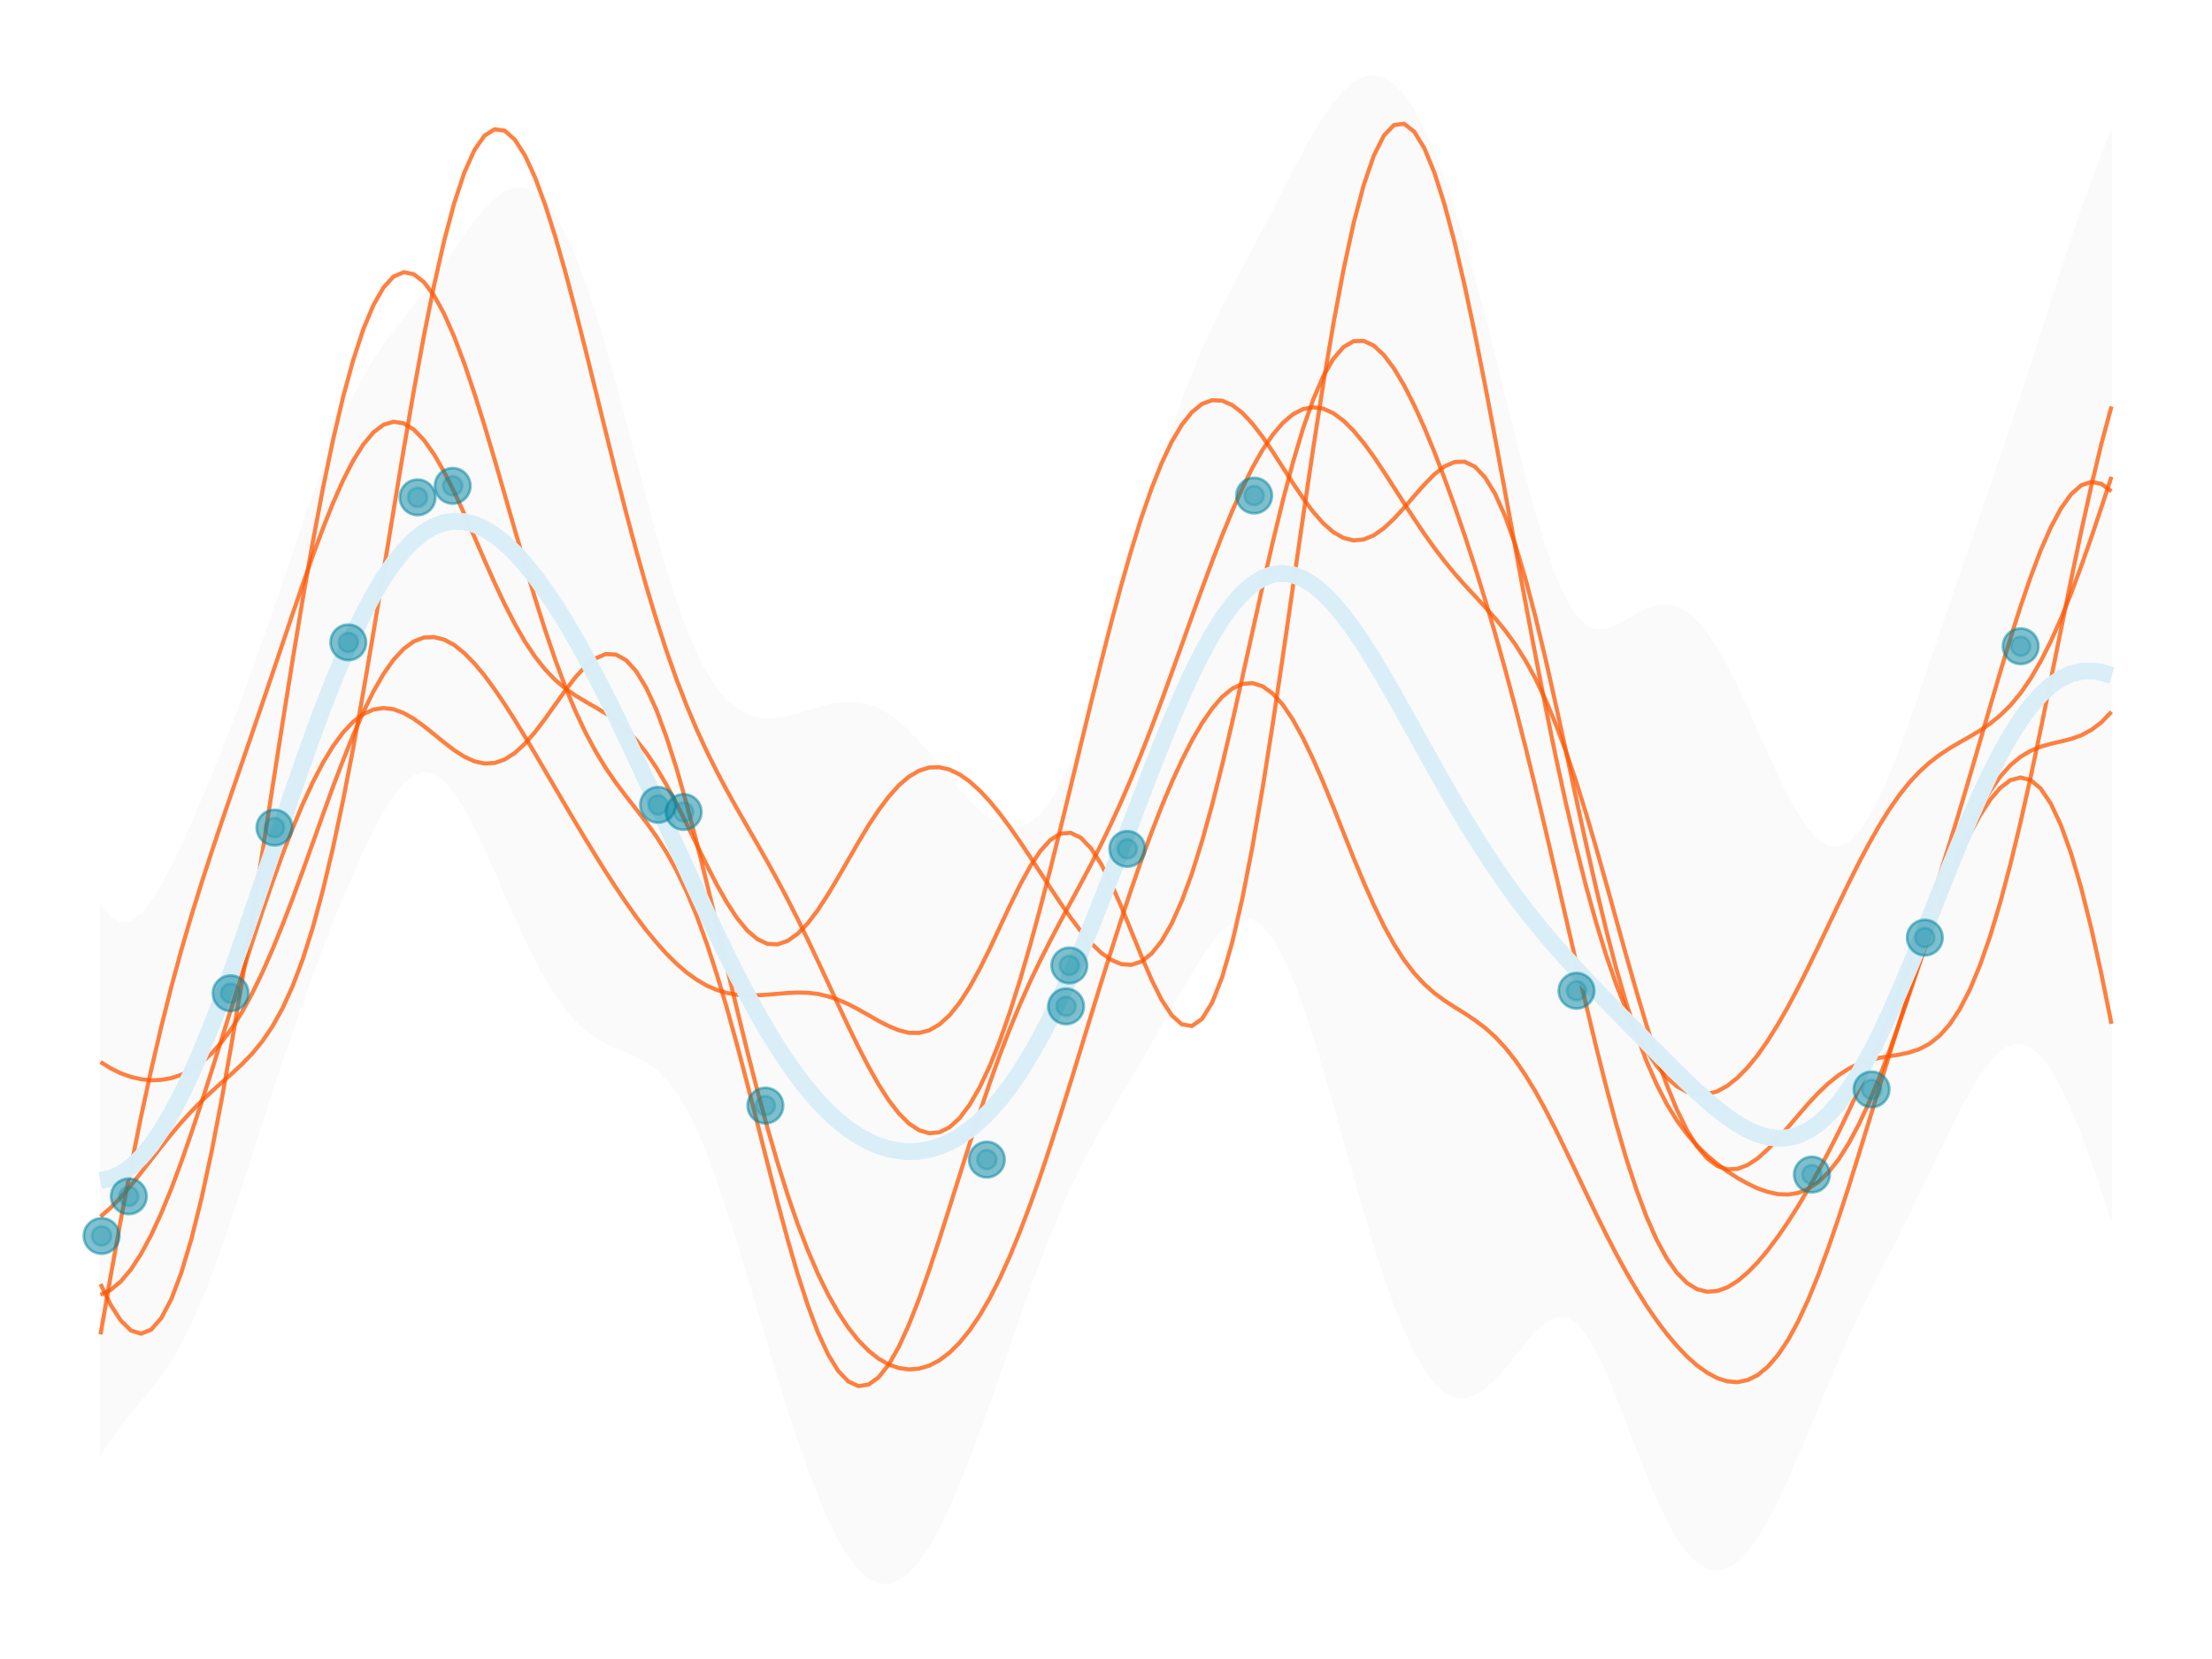 <?xml version='1.0' encoding='UTF-8' ?>
<svg xmlns='http://www.w3.org/2000/svg' xmlns:xlink='http://www.w3.org/1999/xlink' class='svglite' width='576.00pt' height='432.00pt' viewBox='0 0 576.00 432.00'>
<defs>
  <style type='text/css'><![CDATA[
    .svglite line, .svglite polyline, .svglite polygon, .svglite path, .svglite rect, .svglite circle {
      fill: none;
      stroke: #000000;
      stroke-linecap: round;
      stroke-linejoin: round;
      stroke-miterlimit: 10.00;
    }
    .svglite text {
      white-space: pre;
    }
  ]]></style>
</defs>
<rect width='100%' height='100%' style='stroke: none; fill: none;'/>
<defs>
  <clipPath id='cpMC4wMHw1NzYuMDB8MC4wMHw0MzIuMDA='>
    <rect x='0.00' y='0.00' width='576.00' height='432.00' />
  </clipPath>
</defs>
<g clip-path='url(#cpMC4wMHw1NzYuMDB8MC4wMHw0MzIuMDA=)'>
<polygon points='26.18,235.63 28.81,238.87 31.44,240.25 34.08,239.88 36.71,237.96 39.34,234.76 41.97,230.57 44.60,225.64 47.23,220.18 49.86,214.35 52.50,208.24 55.13,201.92 57.76,195.40 60.39,188.69 63.02,181.76 65.65,174.60 68.28,167.22 70.91,159.64 73.55,151.92 76.18,144.15 78.81,136.44 81.44,128.93 84.07,121.74 86.70,114.99 89.33,108.78 91.97,103.17 94.60,98.17 97.23,93.75 99.86,89.82 102.49,86.26 105.12,82.91 107.75,79.61 110.38,76.21 113.02,72.65 115.65,68.91 118.28,65.07 120.91,61.26 123.54,57.65 126.17,54.44 128.80,51.81 131.44,49.94 134.07,48.97 136.70,49.03 139.33,50.22 141.96,52.59 144.59,56.17 147.22,60.94 149.85,66.86 152.49,73.86 155.12,81.80 157.75,90.56 160.38,99.95 163.01,109.76 165.64,119.76 168.27,129.71 170.91,139.35 173.54,148.42 176.17,156.70 178.80,164.00 181.43,170.21 184.06,175.31 186.69,179.34 189.32,182.38 191.96,184.56 194.59,186.00 197.22,186.81 199.85,187.10 202.48,186.96 205.11,186.50 207.74,185.82 210.38,185.03 213.01,184.23 215.64,183.52 218.27,183.01 220.90,182.79 223.53,182.93 226.16,183.49 228.79,184.50 231.43,185.99 234.06,187.93 236.69,190.29 239.32,193.01 241.95,196.00 244.58,199.17 247.21,202.38 249.85,205.52 252.48,208.46 255.11,211.05 257.74,213.16 260.37,214.66 263.00,215.42 265.63,215.32 268.26,214.24 270.90,212.08 273.53,208.78 276.16,204.29 278.79,198.64 281.42,191.90 284.05,184.19 286.68,175.71 289.32,166.66 291.95,157.26 294.58,147.74 297.21,138.29 299.84,129.10 302.47,120.33 305.10,112.09 307.74,104.46 310.37,97.47 313.00,91.09 315.63,85.25 318.26,79.85 320.89,74.76 323.52,69.82 326.15,64.90 328.79,59.93 331.42,54.86 334.05,49.72 336.68,44.58 339.31,39.57 341.94,34.83 344.57,30.50 347.21,26.74 349.84,23.66 352.47,21.39 355.10,20.03 357.73,19.64 360.36,20.28 362.99,21.99 365.62,24.79 368.26,28.67 370.89,33.61 373.52,39.58 376.15,46.53 378.78,54.38 381.41,63.04 384.04,72.41 386.68,82.35 389.31,92.69 391.94,103.25 394.57,113.78 397.20,124.03 399.83,133.70 402.46,142.44 405.09,149.95 407.73,155.94 410.36,160.25 412.99,162.88 415.62,163.97 418.25,163.83 420.88,162.84 423.51,161.38 426.15,159.83 428.78,158.48 431.41,157.61 434.04,157.38 436.67,157.95 439.30,159.37 441.93,161.68 444.56,164.86 447.20,168.84 449.83,173.53 452.46,178.79 455.09,184.46 457.72,190.36 460.35,196.30 462.98,202.04 465.62,207.37 468.25,212.07 470.88,215.91 473.51,218.70 476.14,220.27 478.77,220.49 481.40,219.30 484.03,216.73 486.67,212.86 489.30,207.86 491.93,201.91 494.56,195.23 497.19,188.03 499.82,180.49 502.45,172.77 505.09,165.00 507.72,157.24 510.35,149.55 512.98,141.91 515.61,134.31 518.24,126.69 520.87,119.00 523.50,111.18 526.14,103.21 528.77,95.09 531.40,86.86 534.03,78.60 536.66,70.38 539.29,62.33 541.92,54.54 544.56,47.12 547.19,40.16 549.82,33.74 549.82,318.00 547.19,309.96 544.56,302.27 541.92,295.10 539.29,288.62 536.66,282.99 534.03,278.38 531.40,274.90 528.77,272.66 526.14,271.71 523.50,272.03 520.87,273.58 518.24,276.22 515.61,279.80 512.98,284.14 510.35,289.02 507.72,294.27 505.09,299.72 502.45,305.23 499.82,310.70 497.19,316.08 494.56,321.35 491.93,326.55 489.30,331.73 486.67,336.99 484.03,342.41 481.40,348.06 478.77,353.97 476.14,360.13 473.51,366.46 470.88,372.83 468.25,379.12 465.62,385.16 462.98,390.80 460.35,395.89 457.72,400.30 455.09,403.91 452.46,406.60 449.83,408.30 447.20,408.94 444.56,408.49 441.93,406.93 439.30,404.27 436.67,400.56 434.04,395.88 431.41,390.35 428.78,384.14 426.15,377.44 423.51,370.52 420.88,363.69 418.25,357.30 415.62,351.73 412.99,347.31 410.36,344.32 407.73,342.88 405.09,342.95 402.46,344.32 399.83,346.69 397.20,349.70 394.57,352.99 391.94,356.25 389.31,359.19 386.68,361.58 384.04,363.24 381.41,364.02 378.78,363.80 376.15,362.52 373.52,360.14 370.89,356.65 368.26,352.08 365.62,346.47 362.99,339.89 360.36,332.45 357.73,324.28 355.10,315.53 352.47,306.37 349.84,297.00 347.21,287.62 344.57,278.47 341.94,269.79 339.31,261.81 336.68,254.77 334.05,248.87 331.42,244.28 328.79,241.12 326.15,239.43 323.52,239.15 320.89,240.18 318.26,242.32 315.63,245.38 313.00,249.12 310.37,253.33 307.74,257.83 305.10,262.46 302.47,267.10 299.84,271.69 297.21,276.20 294.58,280.63 291.95,285.02 289.32,289.44 286.68,293.97 284.05,298.71 281.42,303.76 278.79,309.21 276.16,315.12 273.53,321.48 270.90,328.28 268.26,335.42 265.63,342.83 263.00,350.38 260.37,357.96 257.74,365.47 255.11,372.79 252.48,379.80 249.85,386.40 247.21,392.48 244.58,397.92 241.95,402.63 239.32,406.51 236.69,409.47 234.06,411.44 231.43,412.36 228.79,412.21 226.16,410.97 223.53,408.64 220.90,405.25 218.27,400.87 215.64,395.55 213.01,389.39 210.38,382.49 207.74,374.96 205.11,366.92 202.48,358.48 199.85,349.78 197.22,340.96 194.59,332.14 191.96,323.49 189.32,315.18 186.69,307.38 184.06,300.27 181.43,294.01 178.80,288.70 176.17,284.38 173.54,281.01 170.91,278.47 168.27,276.59 165.64,275.18 163.01,274.01 160.38,272.91 157.75,271.69 155.12,270.18 152.49,268.26 149.85,265.83 147.22,262.80 144.59,259.16 141.96,254.89 139.33,250.04 136.70,244.69 134.07,238.94 131.44,232.95 128.80,226.89 126.17,220.97 123.54,215.41 120.91,210.46 118.28,206.36 115.65,203.30 113.02,201.47 110.38,200.97 107.75,201.80 105.12,203.88 102.49,207.09 99.86,211.23 97.23,216.12 94.60,221.59 91.97,227.50 89.33,233.74 86.70,240.25 84.07,247.00 81.44,253.98 78.81,261.19 76.18,268.65 73.55,276.36 70.91,284.29 68.28,292.41 65.65,300.62 63.02,308.81 60.39,316.85 57.76,324.58 55.13,331.85 52.50,338.54 49.86,344.55 47.23,349.83 44.60,354.39 41.97,358.30 39.34,361.71 36.71,364.82 34.08,367.89 31.44,371.17 28.81,374.88 26.18,379.14 ' style='stroke-width: 0.00; stroke: none; stroke-linecap: butt; fill: #FAFAFA;' />
<polyline points='26.18,235.63 28.81,238.87 31.44,240.25 34.08,239.88 36.71,237.96 39.34,234.76 41.97,230.57 44.60,225.64 47.23,220.18 49.86,214.35 52.50,208.24 55.13,201.92 57.76,195.40 60.39,188.69 63.02,181.76 65.65,174.60 68.28,167.22 70.91,159.64 73.55,151.92 76.18,144.15 78.81,136.44 81.44,128.93 84.07,121.74 86.70,114.99 89.33,108.78 91.97,103.17 94.60,98.17 97.23,93.75 99.86,89.82 102.49,86.26 105.12,82.91 107.75,79.61 110.38,76.21 113.02,72.65 115.65,68.91 118.28,65.07 120.91,61.26 123.54,57.65 126.17,54.44 128.80,51.81 131.44,49.94 134.07,48.97 136.70,49.03 139.33,50.22 141.96,52.59 144.59,56.17 147.22,60.94 149.85,66.86 152.49,73.86 155.12,81.80 157.75,90.56 160.38,99.95 163.01,109.76 165.64,119.76 168.27,129.71 170.91,139.35 173.54,148.42 176.17,156.70 178.80,164.00 181.43,170.21 184.06,175.31 186.69,179.34 189.32,182.38 191.96,184.56 194.59,186.00 197.22,186.81 199.85,187.10 202.48,186.96 205.11,186.50 207.74,185.82 210.38,185.03 213.01,184.23 215.64,183.52 218.27,183.01 220.90,182.79 223.53,182.93 226.16,183.49 228.79,184.50 231.43,185.99 234.06,187.93 236.69,190.29 239.32,193.01 241.95,196.00 244.58,199.17 247.21,202.38 249.85,205.52 252.48,208.46 255.11,211.05 257.74,213.16 260.37,214.66 263.00,215.42 265.63,215.32 268.26,214.24 270.90,212.08 273.53,208.78 276.16,204.29 278.79,198.64 281.42,191.90 284.05,184.19 286.68,175.71 289.32,166.66 291.95,157.26 294.58,147.74 297.21,138.29 299.84,129.10 302.47,120.33 305.10,112.09 307.74,104.46 310.37,97.47 313.00,91.09 315.63,85.25 318.26,79.85 320.89,74.76 323.52,69.82 326.15,64.90 328.79,59.93 331.42,54.86 334.05,49.72 336.68,44.58 339.31,39.57 341.94,34.83 344.57,30.50 347.21,26.74 349.84,23.66 352.47,21.39 355.10,20.03 357.73,19.64 360.36,20.28 362.99,21.99 365.62,24.79 368.26,28.67 370.89,33.61 373.52,39.58 376.15,46.53 378.78,54.38 381.41,63.04 384.04,72.41 386.68,82.35 389.31,92.69 391.94,103.25 394.57,113.78 397.20,124.03 399.83,133.70 402.46,142.44 405.09,149.95 407.73,155.94 410.36,160.25 412.99,162.88 415.62,163.97 418.25,163.83 420.88,162.84 423.51,161.38 426.15,159.83 428.78,158.48 431.41,157.61 434.04,157.38 436.67,157.95 439.30,159.37 441.93,161.68 444.56,164.86 447.20,168.84 449.83,173.53 452.46,178.79 455.09,184.46 457.72,190.36 460.35,196.30 462.98,202.04 465.62,207.37 468.25,212.07 470.88,215.91 473.51,218.70 476.14,220.27 478.77,220.49 481.40,219.30 484.03,216.73 486.67,212.86 489.30,207.86 491.93,201.91 494.56,195.23 497.19,188.03 499.82,180.49 502.45,172.77 505.09,165.00 507.72,157.24 510.35,149.55 512.98,141.91 515.61,134.31 518.24,126.69 520.87,119.00 523.50,111.18 526.14,103.21 528.77,95.09 531.40,86.86 534.03,78.60 536.66,70.38 539.29,62.33 541.92,54.54 544.56,47.12 547.19,40.16 549.82,33.74 ' style='stroke-width: 1.07; stroke: none; stroke-linecap: butt;' />
<polyline points='549.82,318.00 547.19,309.96 544.56,302.27 541.92,295.10 539.29,288.62 536.66,282.99 534.03,278.38 531.40,274.90 528.77,272.66 526.14,271.71 523.50,272.03 520.87,273.58 518.24,276.22 515.61,279.80 512.98,284.14 510.35,289.02 507.72,294.27 505.09,299.72 502.45,305.23 499.82,310.70 497.19,316.08 494.56,321.35 491.93,326.55 489.30,331.73 486.67,336.99 484.03,342.41 481.40,348.06 478.77,353.97 476.14,360.13 473.51,366.46 470.88,372.83 468.25,379.12 465.62,385.16 462.98,390.80 460.35,395.89 457.72,400.30 455.09,403.91 452.46,406.60 449.83,408.30 447.20,408.94 444.56,408.49 441.93,406.93 439.30,404.27 436.67,400.56 434.04,395.88 431.41,390.35 428.78,384.14 426.15,377.44 423.51,370.52 420.88,363.69 418.25,357.30 415.62,351.73 412.99,347.31 410.36,344.32 407.73,342.88 405.09,342.95 402.46,344.32 399.83,346.69 397.20,349.70 394.57,352.99 391.94,356.25 389.31,359.19 386.68,361.58 384.04,363.24 381.41,364.02 378.78,363.80 376.15,362.52 373.52,360.14 370.89,356.65 368.26,352.08 365.62,346.47 362.99,339.89 360.36,332.45 357.73,324.28 355.10,315.53 352.47,306.37 349.84,297.00 347.21,287.62 344.57,278.47 341.94,269.79 339.31,261.81 336.68,254.77 334.05,248.87 331.42,244.28 328.79,241.12 326.15,239.43 323.52,239.15 320.89,240.18 318.26,242.32 315.63,245.38 313.00,249.12 310.37,253.33 307.74,257.83 305.10,262.46 302.47,267.10 299.84,271.69 297.21,276.20 294.58,280.63 291.95,285.02 289.32,289.44 286.68,293.97 284.05,298.71 281.42,303.76 278.79,309.21 276.16,315.12 273.53,321.48 270.90,328.28 268.26,335.42 265.63,342.83 263.00,350.38 260.37,357.96 257.74,365.47 255.11,372.79 252.48,379.80 249.85,386.40 247.21,392.48 244.58,397.92 241.95,402.63 239.32,406.51 236.69,409.47 234.06,411.44 231.43,412.36 228.79,412.21 226.16,410.97 223.53,408.64 220.90,405.25 218.27,400.87 215.64,395.55 213.01,389.39 210.38,382.49 207.74,374.96 205.11,366.92 202.48,358.48 199.85,349.78 197.22,340.96 194.59,332.14 191.96,323.49 189.32,315.18 186.69,307.38 184.06,300.27 181.43,294.01 178.80,288.70 176.17,284.38 173.54,281.01 170.91,278.47 168.27,276.59 165.64,275.18 163.01,274.01 160.38,272.91 157.75,271.69 155.12,270.18 152.49,268.26 149.85,265.83 147.22,262.80 144.59,259.16 141.96,254.89 139.33,250.04 136.70,244.69 134.07,238.94 131.44,232.95 128.80,226.89 126.17,220.97 123.54,215.41 120.91,210.46 118.28,206.36 115.65,203.30 113.02,201.47 110.38,200.97 107.75,201.80 105.12,203.88 102.49,207.09 99.86,211.23 97.23,216.12 94.60,221.59 91.97,227.50 89.33,233.74 86.70,240.25 84.07,247.00 81.44,253.98 78.81,261.19 76.18,268.65 73.55,276.36 70.91,284.29 68.28,292.41 65.65,300.62 63.02,308.81 60.39,316.85 57.76,324.58 55.13,331.85 52.50,338.54 49.86,344.55 47.23,349.83 44.60,354.39 41.97,358.30 39.34,361.71 36.71,364.82 34.08,367.89 31.44,371.17 28.81,374.88 26.18,379.14 ' style='stroke-width: 1.07; stroke: none; stroke-linecap: butt;' />
<polygon points='26.18,235.63 28.81,238.87 31.44,240.25 34.08,239.88 36.71,237.96 39.34,234.76 41.97,230.57 44.60,225.64 47.23,220.18 49.86,214.35 52.50,208.24 55.13,201.92 57.76,195.40 60.39,188.69 63.02,181.76 65.65,174.60 68.28,167.22 70.91,159.64 73.55,151.92 76.18,144.15 78.81,136.44 81.44,128.93 84.07,121.74 86.70,114.99 89.33,108.78 91.97,103.17 94.60,98.17 97.23,93.75 99.86,89.82 102.49,86.26 105.12,82.91 107.75,79.61 110.38,76.21 113.02,72.65 115.65,68.91 118.28,65.07 120.91,61.26 123.54,57.65 126.17,54.44 128.80,51.81 131.44,49.94 134.07,48.97 136.70,49.03 139.33,50.22 141.96,52.59 144.59,56.17 147.22,60.94 149.85,66.86 152.49,73.86 155.12,81.80 157.75,90.56 160.38,99.95 163.01,109.76 165.64,119.76 168.27,129.71 170.91,139.35 173.54,148.42 176.17,156.70 178.80,164.00 181.43,170.21 184.06,175.31 186.69,179.34 189.32,182.38 191.96,184.56 194.59,186.00 197.22,186.81 199.85,187.10 202.48,186.96 205.11,186.50 207.74,185.82 210.38,185.03 213.01,184.23 215.64,183.52 218.27,183.01 220.90,182.79 223.53,182.93 226.16,183.49 228.79,184.50 231.43,185.99 234.06,187.93 236.69,190.29 239.32,193.01 241.95,196.00 244.58,199.17 247.21,202.38 249.85,205.52 252.48,208.46 255.11,211.05 257.74,213.16 260.37,214.66 263.00,215.42 265.63,215.32 268.26,214.24 270.90,212.08 273.53,208.78 276.16,204.29 278.79,198.64 281.42,191.90 284.05,184.19 286.68,175.71 289.32,166.66 291.95,157.26 294.58,147.74 297.21,138.29 299.84,129.10 302.47,120.33 305.10,112.09 307.74,104.46 310.37,97.47 313.00,91.09 315.63,85.25 318.26,79.85 320.89,74.76 323.52,69.82 326.15,64.90 328.79,59.93 331.42,54.86 334.05,49.72 336.68,44.58 339.31,39.57 341.94,34.83 344.57,30.50 347.21,26.74 349.84,23.66 352.47,21.39 355.10,20.03 357.73,19.64 360.36,20.28 362.99,21.99 365.62,24.79 368.26,28.67 370.89,33.61 373.52,39.58 376.15,46.53 378.78,54.38 381.41,63.04 384.04,72.41 386.68,82.35 389.31,92.69 391.94,103.25 394.57,113.78 397.20,124.03 399.83,133.70 402.46,142.44 405.09,149.95 407.73,155.94 410.36,160.25 412.99,162.88 415.62,163.97 418.25,163.83 420.88,162.84 423.51,161.38 426.15,159.83 428.78,158.48 431.41,157.61 434.04,157.38 436.67,157.95 439.30,159.37 441.93,161.68 444.56,164.86 447.20,168.84 449.83,173.53 452.46,178.79 455.09,184.46 457.72,190.36 460.35,196.30 462.98,202.04 465.62,207.37 468.25,212.07 470.88,215.91 473.51,218.70 476.14,220.27 478.77,220.49 481.40,219.30 484.03,216.73 486.67,212.86 489.30,207.86 491.93,201.91 494.56,195.23 497.19,188.03 499.82,180.49 502.45,172.77 505.09,165.00 507.72,157.24 510.35,149.55 512.98,141.91 515.61,134.31 518.24,126.69 520.87,119.00 523.50,111.18 526.14,103.21 528.77,95.09 531.40,86.86 534.03,78.60 536.66,70.38 539.29,62.33 541.92,54.54 544.56,47.12 547.19,40.16 549.82,33.74 549.82,318.00 547.19,309.96 544.56,302.27 541.92,295.10 539.29,288.62 536.66,282.99 534.03,278.38 531.40,274.90 528.77,272.66 526.14,271.71 523.50,272.03 520.87,273.58 518.24,276.22 515.61,279.80 512.98,284.14 510.35,289.02 507.72,294.27 505.09,299.72 502.45,305.23 499.82,310.70 497.19,316.08 494.56,321.35 491.93,326.55 489.30,331.73 486.67,336.99 484.03,342.41 481.40,348.06 478.77,353.97 476.14,360.13 473.51,366.46 470.88,372.83 468.25,379.12 465.62,385.16 462.98,390.80 460.35,395.89 457.72,400.30 455.09,403.91 452.46,406.60 449.83,408.30 447.20,408.94 444.56,408.49 441.93,406.93 439.30,404.27 436.67,400.56 434.04,395.88 431.41,390.35 428.78,384.14 426.15,377.44 423.51,370.52 420.88,363.69 418.25,357.30 415.62,351.73 412.99,347.31 410.36,344.32 407.73,342.88 405.09,342.95 402.46,344.32 399.83,346.69 397.20,349.70 394.57,352.99 391.94,356.25 389.31,359.19 386.68,361.58 384.04,363.24 381.41,364.02 378.78,363.80 376.15,362.52 373.52,360.14 370.89,356.65 368.26,352.08 365.62,346.47 362.99,339.89 360.36,332.45 357.73,324.28 355.10,315.53 352.47,306.37 349.84,297.00 347.21,287.62 344.57,278.47 341.94,269.79 339.31,261.81 336.68,254.77 334.05,248.87 331.42,244.28 328.79,241.12 326.15,239.43 323.52,239.15 320.89,240.18 318.26,242.32 315.63,245.38 313.00,249.12 310.37,253.33 307.74,257.83 305.10,262.46 302.47,267.10 299.84,271.69 297.21,276.20 294.58,280.63 291.95,285.02 289.32,289.44 286.68,293.97 284.05,298.71 281.42,303.76 278.79,309.21 276.16,315.12 273.53,321.48 270.90,328.28 268.26,335.42 265.63,342.83 263.00,350.38 260.37,357.96 257.74,365.47 255.11,372.79 252.48,379.80 249.85,386.40 247.21,392.48 244.58,397.92 241.95,402.63 239.32,406.51 236.69,409.47 234.06,411.44 231.43,412.36 228.79,412.21 226.16,410.97 223.53,408.64 220.90,405.25 218.27,400.87 215.64,395.55 213.01,389.39 210.38,382.49 207.74,374.96 205.11,366.92 202.48,358.48 199.85,349.78 197.22,340.96 194.59,332.14 191.96,323.49 189.32,315.18 186.69,307.38 184.06,300.27 181.43,294.01 178.80,288.70 176.17,284.38 173.54,281.01 170.91,278.47 168.27,276.59 165.64,275.18 163.01,274.01 160.38,272.91 157.75,271.69 155.12,270.18 152.49,268.26 149.85,265.83 147.22,262.80 144.59,259.16 141.96,254.89 139.33,250.04 136.70,244.69 134.07,238.94 131.44,232.95 128.80,226.89 126.17,220.97 123.54,215.41 120.91,210.46 118.28,206.36 115.65,203.30 113.02,201.47 110.38,200.97 107.75,201.80 105.12,203.88 102.49,207.09 99.86,211.23 97.23,216.12 94.60,221.59 91.97,227.50 89.33,233.74 86.70,240.25 84.07,247.00 81.44,253.98 78.81,261.19 76.18,268.65 73.55,276.36 70.91,284.29 68.28,292.41 65.65,300.62 63.02,308.81 60.39,316.85 57.76,324.58 55.13,331.85 52.50,338.54 49.86,344.55 47.23,349.83 44.60,354.39 41.97,358.30 39.34,361.71 36.71,364.82 34.08,367.89 31.44,371.17 28.81,374.88 26.18,379.14 ' style='stroke-width: 0.00; stroke: none; stroke-linecap: butt; fill: #FAFAFA;' />
<polyline points='26.18,235.63 28.81,238.87 31.44,240.25 34.08,239.88 36.71,237.96 39.34,234.76 41.97,230.57 44.60,225.64 47.23,220.18 49.86,214.35 52.50,208.24 55.13,201.92 57.76,195.40 60.39,188.69 63.02,181.76 65.65,174.60 68.28,167.22 70.91,159.64 73.55,151.92 76.18,144.15 78.81,136.44 81.44,128.93 84.07,121.74 86.70,114.99 89.33,108.78 91.97,103.17 94.60,98.17 97.23,93.75 99.86,89.82 102.49,86.26 105.12,82.91 107.75,79.61 110.38,76.21 113.02,72.65 115.65,68.91 118.28,65.07 120.91,61.26 123.54,57.65 126.17,54.44 128.80,51.81 131.44,49.94 134.07,48.97 136.70,49.03 139.33,50.22 141.96,52.59 144.59,56.17 147.22,60.94 149.85,66.86 152.49,73.86 155.12,81.80 157.75,90.56 160.38,99.95 163.01,109.76 165.64,119.76 168.27,129.71 170.91,139.35 173.54,148.42 176.17,156.70 178.80,164.00 181.43,170.21 184.06,175.31 186.69,179.34 189.32,182.38 191.96,184.56 194.59,186.00 197.22,186.81 199.85,187.10 202.48,186.96 205.11,186.50 207.74,185.82 210.38,185.03 213.01,184.23 215.64,183.52 218.27,183.01 220.90,182.79 223.53,182.93 226.16,183.49 228.79,184.50 231.43,185.99 234.06,187.93 236.69,190.29 239.32,193.01 241.95,196.00 244.58,199.17 247.21,202.38 249.85,205.52 252.48,208.46 255.11,211.05 257.74,213.16 260.37,214.66 263.00,215.42 265.63,215.32 268.26,214.24 270.90,212.08 273.53,208.78 276.16,204.29 278.79,198.64 281.42,191.90 284.05,184.19 286.68,175.71 289.32,166.66 291.95,157.26 294.58,147.74 297.21,138.29 299.84,129.10 302.47,120.33 305.10,112.09 307.74,104.46 310.37,97.47 313.00,91.09 315.63,85.25 318.26,79.85 320.89,74.76 323.52,69.82 326.15,64.90 328.79,59.93 331.42,54.86 334.05,49.72 336.68,44.58 339.31,39.57 341.94,34.83 344.57,30.50 347.21,26.74 349.84,23.66 352.47,21.39 355.10,20.03 357.73,19.64 360.36,20.28 362.99,21.99 365.62,24.79 368.26,28.67 370.89,33.61 373.52,39.58 376.15,46.53 378.78,54.38 381.41,63.04 384.04,72.41 386.68,82.35 389.31,92.69 391.94,103.25 394.57,113.78 397.20,124.03 399.83,133.70 402.46,142.44 405.09,149.95 407.73,155.94 410.36,160.25 412.99,162.88 415.62,163.97 418.25,163.83 420.88,162.84 423.51,161.38 426.15,159.83 428.78,158.48 431.41,157.61 434.04,157.38 436.67,157.95 439.30,159.37 441.93,161.68 444.56,164.86 447.20,168.84 449.83,173.53 452.46,178.79 455.09,184.46 457.72,190.36 460.35,196.30 462.98,202.04 465.62,207.37 468.25,212.07 470.88,215.91 473.51,218.70 476.14,220.27 478.77,220.49 481.40,219.30 484.03,216.73 486.67,212.86 489.30,207.86 491.93,201.91 494.56,195.23 497.19,188.03 499.82,180.49 502.45,172.77 505.09,165.00 507.72,157.24 510.35,149.55 512.98,141.91 515.61,134.31 518.24,126.69 520.87,119.00 523.50,111.18 526.14,103.21 528.77,95.09 531.40,86.86 534.03,78.60 536.66,70.38 539.29,62.33 541.92,54.54 544.56,47.12 547.19,40.16 549.82,33.74 ' style='stroke-width: 1.07; stroke: none; stroke-linecap: butt;' />
<polyline points='549.82,318.00 547.19,309.96 544.56,302.27 541.92,295.10 539.29,288.62 536.66,282.99 534.03,278.38 531.40,274.90 528.77,272.66 526.14,271.71 523.50,272.03 520.87,273.58 518.24,276.22 515.61,279.80 512.98,284.14 510.35,289.02 507.72,294.27 505.09,299.72 502.45,305.23 499.82,310.70 497.19,316.08 494.56,321.35 491.93,326.55 489.30,331.73 486.67,336.99 484.03,342.41 481.40,348.06 478.77,353.97 476.14,360.13 473.51,366.46 470.88,372.83 468.25,379.12 465.62,385.16 462.98,390.80 460.35,395.89 457.72,400.30 455.09,403.91 452.46,406.60 449.83,408.30 447.20,408.94 444.56,408.49 441.93,406.93 439.30,404.27 436.67,400.56 434.04,395.88 431.41,390.35 428.78,384.14 426.15,377.44 423.51,370.52 420.88,363.69 418.25,357.30 415.62,351.73 412.99,347.31 410.36,344.32 407.73,342.88 405.09,342.95 402.46,344.32 399.83,346.69 397.20,349.70 394.57,352.99 391.94,356.25 389.31,359.19 386.68,361.58 384.04,363.24 381.41,364.02 378.78,363.80 376.15,362.52 373.52,360.14 370.89,356.65 368.26,352.08 365.62,346.47 362.99,339.89 360.36,332.45 357.73,324.28 355.10,315.53 352.47,306.37 349.84,297.00 347.21,287.62 344.57,278.47 341.94,269.79 339.31,261.81 336.68,254.77 334.05,248.87 331.42,244.28 328.79,241.12 326.15,239.43 323.52,239.15 320.89,240.18 318.26,242.32 315.63,245.38 313.00,249.12 310.37,253.33 307.74,257.83 305.10,262.46 302.47,267.10 299.84,271.69 297.21,276.20 294.58,280.63 291.95,285.02 289.32,289.44 286.68,293.97 284.05,298.71 281.42,303.76 278.79,309.21 276.16,315.12 273.53,321.48 270.90,328.28 268.26,335.42 265.63,342.83 263.00,350.38 260.37,357.96 257.74,365.47 255.11,372.79 252.48,379.80 249.85,386.40 247.21,392.48 244.58,397.92 241.95,402.63 239.32,406.51 236.69,409.47 234.06,411.44 231.43,412.36 228.79,412.21 226.16,410.97 223.53,408.64 220.90,405.25 218.27,400.87 215.64,395.55 213.01,389.39 210.38,382.49 207.74,374.96 205.11,366.92 202.48,358.48 199.85,349.78 197.22,340.96 194.59,332.14 191.96,323.49 189.32,315.18 186.69,307.38 184.06,300.27 181.43,294.01 178.80,288.70 176.17,284.38 173.54,281.01 170.91,278.47 168.27,276.59 165.64,275.18 163.01,274.01 160.38,272.91 157.75,271.69 155.12,270.18 152.49,268.26 149.85,265.83 147.22,262.80 144.59,259.16 141.96,254.89 139.33,250.04 136.70,244.69 134.07,238.94 131.44,232.95 128.80,226.89 126.17,220.97 123.54,215.41 120.91,210.46 118.28,206.36 115.65,203.30 113.02,201.47 110.38,200.97 107.75,201.80 105.12,203.88 102.49,207.09 99.86,211.23 97.23,216.12 94.60,221.59 91.97,227.50 89.33,233.74 86.70,240.25 84.07,247.00 81.44,253.98 78.81,261.19 76.18,268.65 73.55,276.36 70.91,284.29 68.28,292.41 65.65,300.62 63.02,308.81 60.39,316.85 57.76,324.58 55.13,331.85 52.50,338.54 49.86,344.55 47.23,349.83 44.60,354.39 41.97,358.30 39.34,361.71 36.71,364.82 34.08,367.89 31.44,371.17 28.81,374.88 26.18,379.14 ' style='stroke-width: 1.07; stroke: none; stroke-linecap: butt;' />
<polygon points='26.18,235.63 28.81,238.87 31.44,240.25 34.08,239.88 36.71,237.96 39.34,234.76 41.97,230.57 44.60,225.64 47.23,220.18 49.86,214.35 52.50,208.24 55.13,201.92 57.76,195.40 60.39,188.69 63.02,181.76 65.65,174.60 68.28,167.22 70.91,159.64 73.55,151.92 76.18,144.15 78.81,136.44 81.44,128.93 84.07,121.74 86.70,114.99 89.33,108.78 91.97,103.17 94.60,98.17 97.23,93.75 99.86,89.82 102.49,86.26 105.12,82.91 107.75,79.61 110.38,76.21 113.02,72.65 115.65,68.91 118.28,65.07 120.91,61.26 123.54,57.65 126.17,54.44 128.80,51.81 131.44,49.94 134.07,48.97 136.70,49.03 139.33,50.22 141.96,52.59 144.59,56.17 147.22,60.94 149.85,66.86 152.49,73.86 155.12,81.80 157.75,90.56 160.38,99.95 163.01,109.76 165.64,119.76 168.27,129.71 170.91,139.35 173.54,148.42 176.17,156.70 178.80,164.00 181.43,170.21 184.06,175.31 186.69,179.34 189.32,182.38 191.96,184.56 194.59,186.00 197.22,186.81 199.85,187.10 202.48,186.96 205.11,186.50 207.74,185.82 210.38,185.03 213.01,184.23 215.64,183.52 218.27,183.01 220.90,182.79 223.53,182.93 226.16,183.49 228.79,184.50 231.43,185.99 234.06,187.93 236.69,190.29 239.32,193.01 241.95,196.00 244.58,199.17 247.21,202.38 249.85,205.52 252.48,208.46 255.11,211.05 257.74,213.16 260.37,214.66 263.00,215.42 265.63,215.32 268.26,214.24 270.90,212.08 273.53,208.78 276.16,204.29 278.79,198.64 281.42,191.90 284.05,184.19 286.68,175.71 289.32,166.66 291.95,157.26 294.58,147.74 297.21,138.29 299.84,129.10 302.47,120.33 305.10,112.09 307.74,104.46 310.37,97.47 313.00,91.09 315.63,85.25 318.26,79.85 320.89,74.76 323.52,69.82 326.15,64.90 328.79,59.93 331.42,54.86 334.05,49.72 336.68,44.58 339.31,39.57 341.94,34.83 344.57,30.50 347.21,26.74 349.84,23.66 352.47,21.39 355.10,20.03 357.73,19.64 360.36,20.28 362.99,21.99 365.62,24.79 368.26,28.67 370.89,33.61 373.52,39.58 376.15,46.53 378.78,54.38 381.41,63.04 384.04,72.41 386.68,82.35 389.31,92.69 391.94,103.25 394.57,113.78 397.20,124.03 399.83,133.70 402.46,142.44 405.09,149.95 407.73,155.94 410.36,160.25 412.99,162.88 415.62,163.97 418.25,163.83 420.88,162.84 423.51,161.38 426.15,159.83 428.78,158.48 431.41,157.61 434.04,157.38 436.67,157.95 439.30,159.37 441.93,161.68 444.56,164.86 447.20,168.84 449.83,173.53 452.46,178.79 455.09,184.46 457.72,190.36 460.35,196.30 462.98,202.04 465.62,207.37 468.25,212.07 470.88,215.91 473.51,218.70 476.14,220.27 478.77,220.49 481.40,219.30 484.03,216.73 486.67,212.86 489.30,207.86 491.93,201.91 494.56,195.23 497.19,188.03 499.82,180.49 502.45,172.77 505.09,165.00 507.72,157.24 510.35,149.55 512.98,141.91 515.61,134.31 518.24,126.69 520.87,119.00 523.50,111.18 526.14,103.21 528.77,95.09 531.40,86.86 534.03,78.60 536.66,70.38 539.29,62.33 541.92,54.54 544.56,47.12 547.19,40.16 549.82,33.74 549.82,318.00 547.19,309.96 544.56,302.27 541.92,295.10 539.29,288.62 536.66,282.99 534.03,278.38 531.40,274.90 528.77,272.66 526.14,271.71 523.50,272.03 520.87,273.58 518.24,276.22 515.61,279.80 512.98,284.14 510.35,289.02 507.72,294.27 505.09,299.72 502.45,305.23 499.82,310.70 497.19,316.08 494.56,321.35 491.93,326.55 489.30,331.73 486.67,336.99 484.03,342.41 481.40,348.06 478.77,353.97 476.14,360.13 473.51,366.46 470.88,372.83 468.25,379.12 465.62,385.16 462.98,390.80 460.35,395.89 457.72,400.30 455.09,403.91 452.46,406.60 449.83,408.30 447.20,408.94 444.56,408.49 441.93,406.93 439.30,404.27 436.67,400.56 434.04,395.88 431.41,390.35 428.78,384.14 426.15,377.44 423.51,370.52 420.88,363.69 418.25,357.30 415.62,351.73 412.99,347.31 410.36,344.32 407.73,342.88 405.09,342.95 402.46,344.32 399.83,346.69 397.20,349.70 394.57,352.99 391.94,356.25 389.31,359.19 386.68,361.58 384.04,363.24 381.41,364.02 378.78,363.80 376.15,362.52 373.52,360.14 370.89,356.65 368.26,352.08 365.62,346.47 362.99,339.89 360.36,332.45 357.73,324.28 355.10,315.53 352.47,306.37 349.84,297.00 347.21,287.62 344.57,278.47 341.94,269.79 339.31,261.81 336.68,254.77 334.05,248.87 331.42,244.28 328.79,241.12 326.15,239.43 323.52,239.15 320.89,240.18 318.26,242.32 315.63,245.38 313.00,249.12 310.37,253.33 307.74,257.83 305.10,262.46 302.47,267.10 299.84,271.69 297.21,276.20 294.58,280.63 291.95,285.02 289.32,289.44 286.68,293.97 284.05,298.71 281.42,303.76 278.79,309.21 276.16,315.12 273.53,321.48 270.90,328.28 268.26,335.42 265.63,342.83 263.00,350.38 260.37,357.96 257.74,365.47 255.11,372.79 252.48,379.80 249.85,386.40 247.21,392.48 244.58,397.92 241.95,402.63 239.32,406.51 236.69,409.47 234.06,411.44 231.43,412.36 228.79,412.21 226.16,410.97 223.53,408.64 220.90,405.25 218.27,400.87 215.64,395.55 213.01,389.39 210.38,382.49 207.74,374.96 205.11,366.92 202.48,358.48 199.85,349.78 197.22,340.96 194.59,332.14 191.96,323.49 189.32,315.18 186.69,307.38 184.06,300.27 181.43,294.01 178.80,288.70 176.17,284.38 173.54,281.01 170.91,278.47 168.27,276.59 165.64,275.18 163.01,274.01 160.38,272.91 157.75,271.69 155.12,270.18 152.49,268.26 149.85,265.83 147.22,262.80 144.59,259.16 141.96,254.89 139.33,250.04 136.70,244.69 134.07,238.94 131.44,232.95 128.80,226.89 126.17,220.97 123.54,215.41 120.91,210.46 118.28,206.36 115.65,203.30 113.02,201.47 110.38,200.97 107.75,201.80 105.12,203.88 102.49,207.09 99.86,211.23 97.23,216.12 94.60,221.59 91.97,227.50 89.33,233.74 86.70,240.25 84.07,247.00 81.44,253.98 78.81,261.19 76.18,268.65 73.55,276.36 70.91,284.29 68.28,292.41 65.65,300.62 63.02,308.81 60.39,316.85 57.76,324.58 55.13,331.85 52.50,338.54 49.86,344.55 47.23,349.83 44.60,354.39 41.97,358.30 39.34,361.71 36.71,364.82 34.08,367.89 31.44,371.17 28.81,374.88 26.18,379.14 ' style='stroke-width: 0.00; stroke: none; stroke-linecap: butt; fill: #FAFAFA;' />
<polyline points='26.18,235.63 28.81,238.87 31.44,240.25 34.08,239.88 36.71,237.96 39.34,234.76 41.97,230.57 44.60,225.64 47.23,220.18 49.86,214.35 52.50,208.24 55.13,201.92 57.76,195.40 60.39,188.69 63.02,181.76 65.65,174.60 68.28,167.22 70.91,159.64 73.55,151.92 76.18,144.15 78.81,136.44 81.44,128.93 84.07,121.74 86.70,114.99 89.33,108.78 91.97,103.17 94.60,98.17 97.23,93.75 99.86,89.82 102.49,86.26 105.12,82.91 107.75,79.61 110.38,76.21 113.02,72.65 115.65,68.91 118.28,65.07 120.91,61.26 123.54,57.65 126.17,54.44 128.80,51.81 131.44,49.94 134.07,48.97 136.70,49.03 139.33,50.22 141.96,52.59 144.59,56.17 147.22,60.94 149.85,66.86 152.49,73.86 155.12,81.80 157.75,90.56 160.38,99.95 163.01,109.76 165.64,119.76 168.27,129.71 170.91,139.35 173.54,148.42 176.17,156.70 178.80,164.00 181.43,170.21 184.06,175.31 186.69,179.34 189.32,182.38 191.96,184.56 194.59,186.00 197.22,186.81 199.85,187.10 202.48,186.96 205.11,186.50 207.74,185.82 210.38,185.03 213.01,184.23 215.64,183.52 218.27,183.01 220.90,182.79 223.53,182.93 226.16,183.49 228.79,184.50 231.43,185.99 234.06,187.93 236.69,190.29 239.32,193.01 241.95,196.00 244.58,199.17 247.21,202.38 249.85,205.52 252.48,208.46 255.11,211.05 257.74,213.16 260.37,214.66 263.00,215.42 265.63,215.32 268.26,214.24 270.90,212.08 273.53,208.78 276.16,204.29 278.79,198.64 281.42,191.90 284.05,184.19 286.68,175.71 289.32,166.66 291.95,157.26 294.58,147.74 297.21,138.29 299.84,129.10 302.47,120.33 305.10,112.09 307.74,104.46 310.37,97.47 313.00,91.09 315.63,85.25 318.26,79.85 320.89,74.76 323.52,69.82 326.15,64.90 328.79,59.93 331.42,54.86 334.05,49.72 336.68,44.58 339.31,39.57 341.94,34.83 344.57,30.50 347.21,26.74 349.84,23.66 352.47,21.39 355.10,20.03 357.73,19.64 360.36,20.28 362.99,21.99 365.62,24.79 368.26,28.67 370.89,33.61 373.52,39.58 376.15,46.53 378.78,54.38 381.41,63.04 384.04,72.41 386.68,82.35 389.31,92.69 391.94,103.25 394.57,113.78 397.20,124.03 399.83,133.70 402.46,142.44 405.09,149.95 407.73,155.94 410.36,160.25 412.99,162.88 415.62,163.97 418.25,163.83 420.88,162.84 423.51,161.38 426.15,159.83 428.78,158.48 431.41,157.61 434.04,157.38 436.67,157.95 439.30,159.37 441.93,161.68 444.56,164.86 447.20,168.84 449.83,173.53 452.46,178.79 455.09,184.46 457.72,190.36 460.35,196.30 462.98,202.04 465.62,207.37 468.25,212.07 470.88,215.91 473.51,218.70 476.14,220.27 478.77,220.49 481.40,219.30 484.03,216.73 486.67,212.86 489.30,207.86 491.93,201.91 494.56,195.23 497.19,188.03 499.82,180.49 502.45,172.77 505.09,165.00 507.72,157.24 510.35,149.55 512.98,141.91 515.61,134.31 518.24,126.69 520.87,119.00 523.50,111.18 526.14,103.21 528.77,95.09 531.40,86.86 534.03,78.60 536.66,70.38 539.29,62.33 541.92,54.54 544.56,47.12 547.19,40.16 549.82,33.74 ' style='stroke-width: 1.07; stroke: none; stroke-linecap: butt;' />
<polyline points='549.82,318.00 547.19,309.96 544.56,302.27 541.92,295.10 539.29,288.62 536.66,282.99 534.03,278.38 531.40,274.90 528.77,272.66 526.14,271.71 523.50,272.03 520.87,273.58 518.24,276.22 515.61,279.80 512.98,284.14 510.35,289.02 507.72,294.27 505.09,299.72 502.45,305.23 499.82,310.70 497.19,316.08 494.56,321.35 491.93,326.55 489.30,331.73 486.67,336.99 484.03,342.41 481.40,348.06 478.77,353.97 476.14,360.13 473.51,366.46 470.88,372.83 468.25,379.12 465.62,385.16 462.98,390.80 460.35,395.89 457.72,400.30 455.09,403.91 452.46,406.60 449.83,408.30 447.20,408.94 444.56,408.49 441.93,406.93 439.30,404.27 436.67,400.56 434.04,395.88 431.41,390.35 428.78,384.14 426.15,377.44 423.51,370.52 420.88,363.69 418.25,357.30 415.62,351.73 412.99,347.31 410.36,344.32 407.73,342.88 405.09,342.95 402.46,344.32 399.83,346.69 397.20,349.70 394.57,352.99 391.94,356.25 389.31,359.19 386.68,361.58 384.04,363.24 381.41,364.02 378.78,363.80 376.15,362.52 373.52,360.14 370.89,356.65 368.26,352.08 365.62,346.47 362.99,339.89 360.36,332.45 357.73,324.28 355.10,315.53 352.47,306.37 349.84,297.00 347.21,287.62 344.57,278.47 341.94,269.79 339.31,261.81 336.68,254.77 334.05,248.87 331.42,244.28 328.79,241.12 326.15,239.43 323.52,239.15 320.89,240.18 318.26,242.32 315.63,245.38 313.00,249.12 310.37,253.33 307.74,257.83 305.10,262.46 302.47,267.10 299.84,271.69 297.21,276.20 294.58,280.63 291.95,285.02 289.32,289.44 286.68,293.97 284.05,298.71 281.42,303.76 278.79,309.21 276.16,315.12 273.53,321.48 270.90,328.28 268.26,335.42 265.63,342.83 263.00,350.38 260.37,357.96 257.74,365.47 255.11,372.79 252.48,379.80 249.85,386.40 247.21,392.48 244.58,397.92 241.95,402.63 239.32,406.51 236.69,409.47 234.06,411.44 231.43,412.36 228.79,412.21 226.16,410.97 223.53,408.64 220.90,405.25 218.27,400.87 215.64,395.55 213.01,389.39 210.38,382.49 207.74,374.96 205.11,366.92 202.48,358.48 199.85,349.78 197.22,340.96 194.59,332.14 191.96,323.49 189.32,315.18 186.69,307.38 184.06,300.27 181.43,294.01 178.80,288.70 176.17,284.38 173.54,281.01 170.91,278.47 168.27,276.59 165.64,275.18 163.01,274.01 160.38,272.91 157.75,271.69 155.12,270.18 152.49,268.26 149.85,265.83 147.22,262.80 144.59,259.16 141.96,254.89 139.33,250.04 136.70,244.69 134.07,238.94 131.44,232.95 128.80,226.89 126.17,220.97 123.54,215.41 120.91,210.46 118.28,206.36 115.65,203.30 113.02,201.47 110.38,200.97 107.75,201.80 105.12,203.88 102.49,207.09 99.86,211.23 97.23,216.12 94.60,221.59 91.97,227.50 89.33,233.74 86.70,240.25 84.07,247.00 81.44,253.98 78.81,261.19 76.18,268.65 73.55,276.36 70.91,284.29 68.28,292.41 65.65,300.62 63.02,308.81 60.39,316.85 57.76,324.58 55.13,331.85 52.50,338.54 49.86,344.55 47.23,349.83 44.60,354.39 41.97,358.30 39.34,361.71 36.71,364.82 34.08,367.89 31.44,371.17 28.81,374.88 26.18,379.14 ' style='stroke-width: 1.07; stroke: none; stroke-linecap: butt;' />
<polygon points='26.18,235.63 28.81,238.87 31.44,240.25 34.08,239.88 36.71,237.96 39.34,234.76 41.97,230.57 44.60,225.64 47.23,220.18 49.86,214.35 52.50,208.24 55.13,201.92 57.76,195.40 60.39,188.69 63.02,181.76 65.65,174.60 68.28,167.22 70.91,159.64 73.55,151.92 76.18,144.15 78.81,136.44 81.44,128.93 84.07,121.74 86.70,114.99 89.33,108.78 91.97,103.17 94.60,98.17 97.23,93.75 99.86,89.82 102.49,86.26 105.12,82.91 107.75,79.61 110.38,76.21 113.02,72.65 115.65,68.91 118.28,65.07 120.91,61.26 123.54,57.65 126.17,54.44 128.80,51.81 131.44,49.94 134.07,48.97 136.70,49.03 139.33,50.22 141.96,52.59 144.59,56.17 147.22,60.94 149.85,66.86 152.49,73.86 155.12,81.80 157.75,90.56 160.38,99.95 163.01,109.76 165.64,119.76 168.27,129.71 170.91,139.35 173.54,148.42 176.17,156.70 178.80,164.00 181.43,170.21 184.06,175.31 186.69,179.34 189.32,182.38 191.96,184.56 194.59,186.00 197.22,186.81 199.85,187.10 202.48,186.96 205.11,186.50 207.74,185.82 210.38,185.03 213.01,184.23 215.64,183.52 218.27,183.01 220.90,182.79 223.53,182.93 226.16,183.49 228.79,184.50 231.43,185.99 234.06,187.93 236.69,190.29 239.32,193.01 241.95,196.00 244.58,199.17 247.21,202.38 249.85,205.52 252.48,208.46 255.11,211.05 257.74,213.16 260.37,214.66 263.00,215.42 265.63,215.32 268.26,214.24 270.90,212.08 273.53,208.78 276.16,204.29 278.79,198.64 281.42,191.90 284.05,184.19 286.68,175.71 289.32,166.66 291.95,157.26 294.58,147.74 297.21,138.29 299.84,129.10 302.47,120.33 305.10,112.09 307.74,104.46 310.37,97.47 313.00,91.09 315.63,85.25 318.26,79.85 320.89,74.76 323.52,69.82 326.15,64.90 328.79,59.93 331.42,54.86 334.05,49.72 336.68,44.58 339.31,39.57 341.94,34.83 344.57,30.50 347.21,26.74 349.84,23.66 352.47,21.39 355.10,20.03 357.73,19.64 360.36,20.28 362.99,21.99 365.62,24.79 368.26,28.67 370.89,33.61 373.52,39.58 376.15,46.53 378.78,54.38 381.41,63.04 384.04,72.41 386.68,82.35 389.31,92.69 391.94,103.25 394.57,113.78 397.20,124.03 399.83,133.70 402.46,142.44 405.09,149.95 407.73,155.94 410.36,160.25 412.99,162.88 415.62,163.97 418.25,163.83 420.88,162.84 423.51,161.38 426.15,159.83 428.78,158.48 431.41,157.61 434.04,157.38 436.67,157.95 439.30,159.37 441.93,161.68 444.56,164.86 447.20,168.84 449.83,173.53 452.46,178.79 455.09,184.46 457.72,190.36 460.35,196.30 462.98,202.04 465.62,207.37 468.25,212.07 470.88,215.91 473.51,218.70 476.14,220.27 478.77,220.49 481.40,219.30 484.03,216.73 486.67,212.86 489.30,207.86 491.93,201.91 494.56,195.23 497.19,188.03 499.82,180.49 502.45,172.77 505.09,165.00 507.72,157.24 510.35,149.55 512.98,141.91 515.61,134.31 518.24,126.69 520.87,119.00 523.50,111.18 526.14,103.21 528.77,95.09 531.40,86.86 534.03,78.60 536.66,70.38 539.29,62.33 541.92,54.54 544.56,47.12 547.19,40.16 549.82,33.74 549.82,318.00 547.19,309.96 544.56,302.27 541.92,295.10 539.29,288.62 536.66,282.99 534.03,278.38 531.40,274.90 528.77,272.66 526.14,271.71 523.50,272.03 520.87,273.58 518.24,276.22 515.61,279.80 512.98,284.14 510.35,289.02 507.72,294.27 505.09,299.72 502.45,305.23 499.82,310.70 497.19,316.08 494.56,321.35 491.93,326.55 489.30,331.73 486.67,336.99 484.03,342.41 481.40,348.06 478.77,353.97 476.14,360.13 473.51,366.46 470.88,372.83 468.25,379.12 465.62,385.16 462.98,390.80 460.35,395.89 457.72,400.30 455.09,403.91 452.46,406.60 449.83,408.30 447.20,408.94 444.56,408.49 441.93,406.93 439.30,404.27 436.67,400.56 434.04,395.88 431.41,390.35 428.78,384.14 426.15,377.44 423.51,370.52 420.88,363.69 418.25,357.30 415.62,351.73 412.99,347.31 410.36,344.32 407.73,342.88 405.09,342.95 402.46,344.32 399.83,346.69 397.20,349.70 394.57,352.99 391.94,356.25 389.31,359.19 386.68,361.58 384.04,363.24 381.41,364.02 378.78,363.80 376.15,362.52 373.52,360.14 370.89,356.65 368.26,352.08 365.62,346.47 362.99,339.89 360.36,332.45 357.73,324.28 355.10,315.53 352.47,306.37 349.84,297.00 347.21,287.62 344.57,278.47 341.94,269.79 339.31,261.81 336.68,254.77 334.05,248.87 331.42,244.28 328.79,241.12 326.15,239.43 323.52,239.15 320.89,240.18 318.26,242.32 315.63,245.38 313.00,249.12 310.37,253.33 307.74,257.83 305.10,262.46 302.47,267.10 299.84,271.69 297.21,276.20 294.58,280.63 291.95,285.02 289.32,289.44 286.68,293.97 284.05,298.71 281.42,303.76 278.79,309.21 276.16,315.12 273.53,321.48 270.90,328.28 268.26,335.42 265.63,342.83 263.00,350.38 260.37,357.96 257.74,365.47 255.11,372.79 252.48,379.80 249.85,386.40 247.21,392.48 244.58,397.92 241.95,402.63 239.32,406.51 236.69,409.47 234.06,411.44 231.43,412.36 228.79,412.21 226.16,410.97 223.53,408.64 220.90,405.25 218.27,400.87 215.64,395.55 213.01,389.39 210.38,382.49 207.74,374.96 205.11,366.92 202.48,358.48 199.85,349.78 197.22,340.96 194.59,332.14 191.96,323.49 189.32,315.18 186.69,307.38 184.06,300.27 181.43,294.01 178.80,288.70 176.17,284.38 173.54,281.01 170.91,278.47 168.27,276.59 165.64,275.18 163.01,274.01 160.38,272.91 157.75,271.69 155.12,270.18 152.49,268.26 149.85,265.83 147.22,262.80 144.59,259.16 141.96,254.89 139.33,250.04 136.70,244.69 134.07,238.94 131.44,232.95 128.80,226.89 126.17,220.97 123.54,215.41 120.91,210.46 118.28,206.36 115.65,203.30 113.02,201.47 110.38,200.97 107.75,201.80 105.12,203.88 102.49,207.09 99.86,211.23 97.23,216.12 94.60,221.59 91.97,227.50 89.33,233.74 86.70,240.25 84.07,247.00 81.44,253.98 78.81,261.19 76.18,268.65 73.55,276.36 70.91,284.29 68.28,292.41 65.65,300.62 63.02,308.81 60.39,316.85 57.76,324.58 55.13,331.85 52.50,338.54 49.86,344.55 47.23,349.83 44.60,354.39 41.97,358.30 39.34,361.71 36.71,364.82 34.08,367.89 31.44,371.17 28.81,374.88 26.18,379.14 ' style='stroke-width: 0.00; stroke: none; stroke-linecap: butt; fill: #FAFAFA;' />
<polyline points='26.18,235.63 28.81,238.87 31.44,240.25 34.08,239.88 36.71,237.96 39.34,234.76 41.97,230.57 44.60,225.64 47.23,220.18 49.86,214.35 52.50,208.24 55.13,201.92 57.76,195.40 60.39,188.69 63.02,181.76 65.65,174.60 68.28,167.22 70.91,159.64 73.55,151.92 76.18,144.15 78.81,136.44 81.44,128.93 84.07,121.74 86.70,114.99 89.33,108.78 91.97,103.17 94.60,98.17 97.23,93.75 99.86,89.82 102.49,86.26 105.12,82.91 107.75,79.61 110.38,76.21 113.02,72.65 115.65,68.91 118.28,65.07 120.91,61.26 123.54,57.65 126.17,54.44 128.80,51.81 131.44,49.94 134.07,48.97 136.70,49.03 139.33,50.22 141.96,52.59 144.59,56.17 147.22,60.94 149.85,66.86 152.49,73.86 155.12,81.80 157.75,90.56 160.38,99.95 163.01,109.76 165.64,119.76 168.27,129.71 170.91,139.35 173.54,148.42 176.17,156.70 178.80,164.00 181.43,170.21 184.06,175.31 186.69,179.34 189.32,182.38 191.96,184.56 194.59,186.00 197.22,186.81 199.85,187.10 202.48,186.96 205.11,186.50 207.74,185.82 210.38,185.03 213.01,184.23 215.64,183.52 218.27,183.01 220.90,182.79 223.53,182.93 226.16,183.49 228.79,184.50 231.43,185.99 234.06,187.93 236.69,190.29 239.32,193.01 241.95,196.00 244.58,199.17 247.21,202.38 249.85,205.52 252.48,208.46 255.11,211.05 257.74,213.16 260.37,214.66 263.00,215.42 265.63,215.32 268.26,214.24 270.90,212.08 273.53,208.78 276.16,204.29 278.79,198.64 281.42,191.90 284.05,184.19 286.68,175.71 289.32,166.66 291.95,157.26 294.58,147.74 297.21,138.29 299.84,129.10 302.47,120.33 305.10,112.09 307.74,104.46 310.37,97.47 313.00,91.09 315.63,85.25 318.26,79.85 320.89,74.76 323.52,69.82 326.15,64.90 328.79,59.93 331.42,54.86 334.05,49.72 336.68,44.58 339.31,39.57 341.94,34.83 344.57,30.50 347.21,26.74 349.84,23.66 352.47,21.39 355.10,20.03 357.73,19.64 360.36,20.28 362.99,21.99 365.62,24.79 368.26,28.67 370.89,33.61 373.52,39.58 376.15,46.53 378.78,54.38 381.41,63.04 384.04,72.41 386.68,82.35 389.31,92.69 391.94,103.25 394.57,113.78 397.20,124.03 399.83,133.70 402.46,142.44 405.09,149.95 407.73,155.94 410.36,160.25 412.99,162.88 415.62,163.97 418.25,163.83 420.88,162.84 423.51,161.38 426.15,159.83 428.78,158.48 431.41,157.61 434.04,157.38 436.67,157.95 439.30,159.37 441.93,161.68 444.56,164.86 447.20,168.84 449.83,173.53 452.46,178.79 455.09,184.46 457.72,190.36 460.35,196.30 462.98,202.04 465.62,207.37 468.25,212.07 470.88,215.91 473.51,218.70 476.14,220.27 478.77,220.49 481.40,219.30 484.03,216.73 486.67,212.86 489.30,207.86 491.93,201.91 494.56,195.23 497.19,188.03 499.82,180.49 502.45,172.77 505.09,165.00 507.72,157.24 510.35,149.55 512.98,141.91 515.61,134.31 518.24,126.69 520.87,119.00 523.50,111.18 526.14,103.21 528.77,95.09 531.40,86.86 534.03,78.60 536.66,70.38 539.29,62.33 541.92,54.54 544.56,47.12 547.19,40.16 549.82,33.74 ' style='stroke-width: 1.07; stroke: none; stroke-linecap: butt;' />
<polyline points='549.82,318.00 547.19,309.96 544.56,302.27 541.92,295.10 539.29,288.62 536.66,282.99 534.03,278.38 531.40,274.90 528.77,272.66 526.14,271.71 523.50,272.03 520.87,273.58 518.24,276.22 515.61,279.80 512.98,284.14 510.35,289.02 507.72,294.27 505.09,299.72 502.45,305.23 499.82,310.70 497.19,316.08 494.56,321.35 491.93,326.55 489.30,331.73 486.67,336.99 484.03,342.41 481.40,348.06 478.77,353.97 476.14,360.13 473.51,366.46 470.88,372.83 468.25,379.12 465.62,385.16 462.98,390.80 460.35,395.89 457.72,400.30 455.09,403.91 452.46,406.60 449.83,408.30 447.20,408.94 444.56,408.49 441.93,406.93 439.30,404.27 436.67,400.56 434.04,395.88 431.41,390.35 428.78,384.14 426.15,377.44 423.51,370.52 420.88,363.69 418.25,357.30 415.62,351.73 412.99,347.31 410.36,344.32 407.73,342.88 405.09,342.95 402.46,344.32 399.83,346.69 397.20,349.70 394.57,352.99 391.94,356.25 389.31,359.19 386.68,361.58 384.04,363.24 381.41,364.02 378.78,363.80 376.15,362.52 373.52,360.14 370.89,356.65 368.26,352.08 365.62,346.47 362.99,339.89 360.36,332.45 357.73,324.28 355.10,315.53 352.47,306.37 349.84,297.00 347.21,287.62 344.57,278.47 341.94,269.79 339.31,261.81 336.68,254.77 334.05,248.87 331.42,244.28 328.79,241.12 326.15,239.43 323.52,239.15 320.89,240.18 318.26,242.32 315.63,245.38 313.00,249.12 310.37,253.33 307.74,257.83 305.10,262.46 302.47,267.10 299.84,271.69 297.21,276.20 294.58,280.63 291.95,285.02 289.32,289.44 286.68,293.97 284.05,298.71 281.42,303.76 278.79,309.21 276.16,315.12 273.53,321.48 270.90,328.28 268.26,335.42 265.63,342.83 263.00,350.38 260.37,357.96 257.74,365.47 255.11,372.79 252.48,379.80 249.85,386.40 247.21,392.48 244.58,397.92 241.95,402.63 239.32,406.51 236.69,409.47 234.06,411.44 231.43,412.36 228.79,412.21 226.16,410.97 223.53,408.64 220.90,405.25 218.27,400.87 215.64,395.55 213.01,389.39 210.38,382.49 207.74,374.96 205.11,366.92 202.48,358.48 199.85,349.78 197.22,340.96 194.59,332.14 191.96,323.49 189.32,315.18 186.69,307.38 184.06,300.27 181.43,294.01 178.80,288.70 176.17,284.38 173.54,281.01 170.91,278.47 168.27,276.59 165.64,275.18 163.01,274.01 160.38,272.91 157.75,271.69 155.12,270.18 152.49,268.26 149.85,265.83 147.22,262.80 144.59,259.16 141.96,254.89 139.33,250.04 136.70,244.69 134.07,238.94 131.44,232.95 128.80,226.89 126.17,220.97 123.54,215.41 120.91,210.46 118.28,206.36 115.65,203.30 113.02,201.47 110.38,200.97 107.75,201.80 105.12,203.88 102.49,207.09 99.86,211.23 97.23,216.12 94.60,221.59 91.97,227.50 89.33,233.74 86.70,240.25 84.07,247.00 81.44,253.98 78.81,261.19 76.18,268.65 73.55,276.36 70.91,284.29 68.28,292.41 65.65,300.62 63.02,308.81 60.39,316.85 57.76,324.58 55.13,331.85 52.50,338.54 49.86,344.55 47.23,349.83 44.60,354.39 41.97,358.30 39.34,361.71 36.71,364.82 34.08,367.89 31.44,371.17 28.81,374.88 26.18,379.14 ' style='stroke-width: 1.07; stroke: none; stroke-linecap: butt;' />
<polygon points='26.18,235.63 28.81,238.87 31.44,240.25 34.08,239.88 36.71,237.96 39.34,234.76 41.97,230.57 44.60,225.64 47.23,220.18 49.86,214.35 52.50,208.24 55.13,201.92 57.76,195.40 60.39,188.69 63.02,181.76 65.65,174.60 68.28,167.22 70.91,159.64 73.55,151.92 76.18,144.15 78.81,136.44 81.44,128.93 84.07,121.74 86.70,114.99 89.33,108.78 91.97,103.17 94.60,98.17 97.23,93.75 99.86,89.82 102.49,86.26 105.12,82.91 107.75,79.61 110.38,76.21 113.02,72.65 115.65,68.91 118.28,65.07 120.91,61.26 123.54,57.65 126.17,54.44 128.80,51.81 131.44,49.94 134.07,48.97 136.70,49.03 139.33,50.22 141.96,52.59 144.59,56.17 147.22,60.94 149.85,66.86 152.49,73.86 155.12,81.80 157.75,90.56 160.38,99.95 163.01,109.76 165.64,119.76 168.27,129.71 170.91,139.35 173.54,148.42 176.17,156.70 178.80,164.00 181.43,170.21 184.06,175.31 186.69,179.34 189.32,182.38 191.96,184.56 194.59,186.00 197.22,186.81 199.85,187.10 202.48,186.96 205.11,186.50 207.74,185.82 210.38,185.03 213.01,184.23 215.64,183.52 218.27,183.01 220.90,182.79 223.53,182.93 226.16,183.49 228.79,184.50 231.43,185.99 234.06,187.93 236.69,190.29 239.32,193.01 241.95,196.00 244.58,199.17 247.21,202.38 249.85,205.52 252.48,208.46 255.11,211.05 257.74,213.16 260.37,214.66 263.00,215.42 265.63,215.32 268.26,214.24 270.90,212.08 273.53,208.78 276.16,204.29 278.79,198.64 281.42,191.90 284.05,184.19 286.68,175.71 289.32,166.66 291.95,157.26 294.58,147.74 297.21,138.29 299.84,129.10 302.47,120.33 305.10,112.09 307.74,104.46 310.37,97.47 313.00,91.09 315.63,85.25 318.26,79.85 320.89,74.76 323.52,69.82 326.15,64.90 328.79,59.93 331.42,54.86 334.05,49.72 336.68,44.58 339.31,39.57 341.94,34.83 344.57,30.50 347.21,26.74 349.84,23.66 352.47,21.39 355.10,20.03 357.73,19.64 360.36,20.28 362.99,21.99 365.62,24.79 368.26,28.67 370.89,33.61 373.52,39.58 376.15,46.53 378.78,54.38 381.41,63.04 384.04,72.41 386.68,82.35 389.31,92.69 391.94,103.25 394.57,113.78 397.20,124.03 399.83,133.70 402.46,142.44 405.09,149.95 407.73,155.94 410.36,160.25 412.99,162.88 415.62,163.97 418.25,163.83 420.88,162.84 423.51,161.38 426.15,159.83 428.78,158.48 431.41,157.61 434.04,157.38 436.67,157.95 439.30,159.37 441.93,161.68 444.56,164.86 447.20,168.84 449.83,173.53 452.46,178.79 455.09,184.46 457.72,190.36 460.35,196.30 462.98,202.04 465.62,207.37 468.25,212.07 470.88,215.91 473.51,218.70 476.14,220.27 478.77,220.49 481.40,219.30 484.03,216.73 486.67,212.86 489.30,207.86 491.93,201.91 494.56,195.23 497.19,188.03 499.82,180.49 502.45,172.77 505.09,165.00 507.72,157.24 510.35,149.55 512.98,141.91 515.61,134.31 518.24,126.69 520.87,119.00 523.50,111.18 526.14,103.21 528.77,95.09 531.40,86.86 534.03,78.60 536.66,70.38 539.29,62.33 541.92,54.54 544.56,47.12 547.19,40.16 549.82,33.74 549.82,318.00 547.19,309.96 544.56,302.27 541.92,295.10 539.29,288.62 536.66,282.99 534.03,278.38 531.40,274.90 528.77,272.66 526.14,271.71 523.50,272.03 520.87,273.58 518.24,276.22 515.61,279.80 512.98,284.14 510.35,289.02 507.72,294.27 505.09,299.72 502.45,305.23 499.82,310.70 497.19,316.08 494.56,321.35 491.93,326.55 489.30,331.73 486.67,336.99 484.03,342.41 481.40,348.06 478.77,353.97 476.14,360.13 473.51,366.46 470.88,372.83 468.25,379.12 465.62,385.16 462.98,390.80 460.35,395.89 457.72,400.30 455.09,403.91 452.46,406.60 449.83,408.30 447.20,408.94 444.56,408.49 441.93,406.93 439.30,404.27 436.67,400.56 434.04,395.88 431.41,390.35 428.78,384.14 426.15,377.44 423.51,370.52 420.88,363.69 418.25,357.30 415.62,351.73 412.99,347.31 410.36,344.32 407.73,342.88 405.09,342.95 402.46,344.32 399.83,346.69 397.20,349.70 394.57,352.99 391.94,356.25 389.31,359.19 386.68,361.58 384.04,363.24 381.41,364.02 378.78,363.80 376.15,362.52 373.52,360.14 370.89,356.65 368.26,352.08 365.62,346.47 362.99,339.89 360.36,332.45 357.73,324.28 355.10,315.53 352.47,306.37 349.84,297.00 347.21,287.62 344.57,278.47 341.94,269.79 339.31,261.81 336.68,254.77 334.05,248.87 331.42,244.28 328.79,241.12 326.15,239.43 323.52,239.15 320.89,240.18 318.26,242.32 315.63,245.38 313.00,249.12 310.37,253.33 307.74,257.83 305.10,262.46 302.47,267.10 299.84,271.69 297.21,276.20 294.58,280.63 291.95,285.02 289.32,289.44 286.68,293.97 284.05,298.71 281.42,303.76 278.79,309.21 276.16,315.12 273.53,321.48 270.90,328.28 268.26,335.42 265.63,342.83 263.00,350.38 260.37,357.96 257.74,365.47 255.11,372.79 252.48,379.80 249.85,386.40 247.21,392.48 244.58,397.92 241.95,402.63 239.32,406.51 236.69,409.47 234.06,411.44 231.43,412.36 228.79,412.21 226.16,410.97 223.53,408.64 220.90,405.25 218.27,400.87 215.64,395.55 213.01,389.39 210.38,382.49 207.74,374.96 205.11,366.92 202.48,358.48 199.85,349.78 197.22,340.96 194.59,332.14 191.96,323.49 189.32,315.18 186.69,307.38 184.06,300.27 181.43,294.01 178.80,288.70 176.17,284.38 173.54,281.01 170.91,278.47 168.27,276.59 165.64,275.18 163.01,274.01 160.38,272.91 157.75,271.69 155.12,270.18 152.49,268.26 149.85,265.83 147.22,262.80 144.59,259.16 141.96,254.89 139.33,250.04 136.70,244.69 134.07,238.94 131.44,232.95 128.80,226.89 126.17,220.97 123.54,215.41 120.91,210.46 118.28,206.36 115.65,203.30 113.02,201.47 110.38,200.97 107.75,201.80 105.12,203.88 102.49,207.09 99.86,211.23 97.23,216.12 94.60,221.59 91.97,227.50 89.33,233.74 86.70,240.25 84.07,247.00 81.44,253.98 78.81,261.19 76.18,268.65 73.55,276.36 70.91,284.29 68.28,292.41 65.65,300.62 63.02,308.81 60.39,316.85 57.76,324.58 55.13,331.85 52.50,338.54 49.86,344.55 47.23,349.83 44.60,354.39 41.97,358.30 39.34,361.71 36.71,364.82 34.08,367.89 31.44,371.17 28.81,374.88 26.18,379.14 ' style='stroke-width: 0.00; stroke: none; stroke-linecap: butt; fill: #FAFAFA;' />
<polyline points='26.18,235.63 28.81,238.87 31.44,240.25 34.08,239.88 36.71,237.96 39.34,234.76 41.97,230.57 44.60,225.64 47.23,220.18 49.86,214.35 52.50,208.24 55.13,201.92 57.76,195.40 60.39,188.69 63.02,181.76 65.65,174.60 68.28,167.22 70.91,159.64 73.55,151.92 76.18,144.15 78.81,136.44 81.44,128.93 84.07,121.74 86.70,114.99 89.33,108.78 91.97,103.17 94.60,98.17 97.23,93.75 99.86,89.82 102.49,86.26 105.12,82.91 107.75,79.61 110.38,76.21 113.02,72.65 115.65,68.91 118.28,65.07 120.91,61.26 123.54,57.65 126.17,54.44 128.80,51.81 131.44,49.94 134.07,48.97 136.70,49.03 139.33,50.22 141.96,52.59 144.59,56.17 147.22,60.94 149.85,66.86 152.49,73.86 155.12,81.80 157.75,90.56 160.38,99.95 163.01,109.76 165.64,119.76 168.27,129.71 170.91,139.35 173.54,148.42 176.17,156.70 178.80,164.00 181.43,170.21 184.06,175.31 186.69,179.34 189.32,182.38 191.96,184.56 194.59,186.00 197.22,186.81 199.85,187.10 202.48,186.96 205.11,186.50 207.74,185.82 210.38,185.03 213.01,184.23 215.64,183.52 218.27,183.01 220.90,182.79 223.53,182.93 226.16,183.49 228.79,184.50 231.43,185.99 234.06,187.93 236.69,190.29 239.32,193.01 241.95,196.00 244.58,199.17 247.21,202.38 249.85,205.52 252.48,208.46 255.11,211.05 257.74,213.16 260.37,214.66 263.00,215.42 265.63,215.32 268.26,214.24 270.90,212.08 273.53,208.78 276.16,204.29 278.79,198.64 281.42,191.90 284.05,184.19 286.68,175.71 289.32,166.66 291.95,157.26 294.58,147.74 297.21,138.29 299.84,129.10 302.47,120.33 305.10,112.09 307.74,104.46 310.37,97.47 313.00,91.09 315.63,85.25 318.26,79.85 320.89,74.76 323.52,69.82 326.15,64.90 328.79,59.93 331.42,54.86 334.05,49.72 336.68,44.58 339.31,39.57 341.94,34.83 344.57,30.50 347.21,26.74 349.84,23.66 352.47,21.39 355.10,20.03 357.73,19.64 360.36,20.28 362.99,21.99 365.62,24.79 368.26,28.67 370.89,33.61 373.52,39.58 376.15,46.53 378.78,54.38 381.41,63.04 384.04,72.41 386.68,82.35 389.31,92.69 391.94,103.25 394.57,113.78 397.20,124.03 399.83,133.70 402.46,142.44 405.09,149.95 407.73,155.94 410.36,160.25 412.99,162.88 415.62,163.97 418.25,163.83 420.88,162.84 423.51,161.38 426.15,159.83 428.78,158.48 431.41,157.61 434.04,157.38 436.67,157.95 439.30,159.37 441.93,161.68 444.56,164.86 447.20,168.84 449.83,173.53 452.46,178.79 455.09,184.46 457.72,190.36 460.35,196.30 462.98,202.04 465.62,207.37 468.25,212.07 470.88,215.91 473.51,218.70 476.14,220.27 478.77,220.49 481.40,219.30 484.03,216.73 486.67,212.86 489.30,207.86 491.93,201.91 494.56,195.23 497.19,188.03 499.82,180.49 502.45,172.77 505.09,165.00 507.72,157.24 510.35,149.55 512.98,141.91 515.61,134.31 518.24,126.69 520.87,119.00 523.50,111.18 526.14,103.21 528.77,95.09 531.40,86.86 534.03,78.60 536.66,70.38 539.29,62.33 541.92,54.54 544.56,47.12 547.19,40.16 549.82,33.74 ' style='stroke-width: 1.07; stroke: none; stroke-linecap: butt;' />
<polyline points='549.82,318.00 547.19,309.96 544.56,302.27 541.92,295.10 539.29,288.62 536.66,282.99 534.03,278.38 531.40,274.90 528.77,272.66 526.14,271.71 523.50,272.03 520.87,273.58 518.24,276.22 515.61,279.80 512.98,284.14 510.35,289.02 507.72,294.27 505.09,299.72 502.45,305.23 499.82,310.70 497.19,316.08 494.56,321.35 491.93,326.55 489.30,331.73 486.67,336.99 484.03,342.41 481.40,348.06 478.77,353.97 476.14,360.13 473.51,366.46 470.88,372.83 468.25,379.12 465.62,385.16 462.98,390.80 460.35,395.89 457.72,400.30 455.09,403.91 452.46,406.60 449.83,408.30 447.20,408.94 444.56,408.49 441.93,406.93 439.30,404.27 436.67,400.56 434.04,395.88 431.41,390.35 428.78,384.14 426.15,377.44 423.51,370.52 420.88,363.69 418.25,357.30 415.62,351.73 412.99,347.31 410.36,344.32 407.73,342.88 405.09,342.95 402.46,344.32 399.83,346.69 397.20,349.70 394.57,352.99 391.94,356.25 389.31,359.19 386.68,361.58 384.04,363.24 381.41,364.02 378.78,363.80 376.15,362.52 373.52,360.14 370.89,356.65 368.26,352.08 365.62,346.47 362.99,339.89 360.36,332.45 357.73,324.28 355.10,315.53 352.47,306.37 349.84,297.00 347.21,287.62 344.57,278.47 341.94,269.79 339.31,261.81 336.68,254.77 334.05,248.87 331.42,244.28 328.79,241.12 326.15,239.43 323.52,239.15 320.89,240.18 318.26,242.32 315.63,245.38 313.00,249.12 310.37,253.33 307.74,257.83 305.10,262.46 302.47,267.10 299.84,271.69 297.21,276.20 294.58,280.63 291.95,285.02 289.32,289.44 286.68,293.97 284.05,298.71 281.42,303.76 278.79,309.21 276.16,315.12 273.53,321.48 270.90,328.28 268.26,335.42 265.63,342.83 263.00,350.38 260.37,357.96 257.74,365.47 255.11,372.79 252.48,379.80 249.85,386.40 247.21,392.48 244.58,397.92 241.95,402.63 239.32,406.51 236.69,409.47 234.06,411.44 231.43,412.36 228.79,412.21 226.16,410.97 223.53,408.64 220.90,405.25 218.27,400.87 215.64,395.55 213.01,389.39 210.38,382.49 207.74,374.96 205.11,366.92 202.48,358.48 199.85,349.78 197.22,340.96 194.59,332.14 191.96,323.49 189.32,315.18 186.69,307.38 184.06,300.27 181.43,294.01 178.80,288.70 176.17,284.38 173.54,281.01 170.91,278.47 168.27,276.59 165.64,275.18 163.01,274.01 160.38,272.91 157.75,271.69 155.12,270.18 152.49,268.26 149.85,265.83 147.22,262.80 144.59,259.16 141.96,254.89 139.33,250.04 136.70,244.69 134.07,238.94 131.44,232.95 128.80,226.89 126.17,220.97 123.54,215.41 120.91,210.46 118.28,206.36 115.65,203.30 113.02,201.47 110.38,200.97 107.75,201.80 105.12,203.88 102.49,207.09 99.86,211.23 97.23,216.12 94.60,221.59 91.97,227.50 89.33,233.74 86.70,240.25 84.07,247.00 81.44,253.98 78.81,261.19 76.18,268.65 73.55,276.36 70.91,284.29 68.28,292.41 65.65,300.62 63.02,308.81 60.39,316.85 57.76,324.58 55.13,331.85 52.50,338.54 49.86,344.55 47.23,349.83 44.60,354.39 41.97,358.30 39.34,361.71 36.71,364.82 34.08,367.89 31.44,371.17 28.81,374.88 26.18,379.14 ' style='stroke-width: 1.07; stroke: none; stroke-linecap: butt;' />
<polyline points='26.18,347.47 28.81,332.33 31.44,317.74 34.08,303.88 36.71,290.86 39.34,278.73 41.97,267.46 44.60,257.04 47.23,247.37 49.86,238.36 52.50,229.87 55.13,221.78 57.76,213.93 60.39,206.25 63.02,198.62 65.65,190.98 68.28,183.27 70.91,175.51 73.55,167.70 76.18,159.90 78.81,152.22 81.44,144.73 84.07,137.64 86.70,131.04 89.33,125.08 91.97,119.93 94.60,115.75 97.23,112.60 99.86,110.60 102.49,109.82 105.12,110.24 107.75,111.85 110.38,114.57 113.02,118.30 115.65,122.89 118.28,128.12 120.91,133.85 123.54,139.82 126.17,145.88 128.80,151.79 131.44,157.39 134.07,162.50 136.70,167.08 139.33,171.02 141.96,174.33 144.59,177.08 147.22,179.29 149.85,181.12 152.49,182.71 155.12,184.22 157.75,185.81 160.38,187.66 163.01,189.91 165.64,192.67 168.27,196.00 170.91,199.90 173.54,204.36 176.17,209.30 178.80,214.56 181.43,219.95 184.06,225.30 186.69,230.43 189.32,235.09 191.96,239.11 194.59,242.30 197.22,244.54 199.85,245.78 202.48,245.91 205.11,245.00 207.74,243.12 210.38,240.38 213.01,236.91 215.64,232.85 218.27,228.44 220.90,223.88 223.53,219.31 226.16,214.93 228.79,210.96 231.43,207.44 234.06,204.49 236.69,202.24 239.32,200.69 241.95,199.86 244.58,199.78 247.21,200.38 249.85,201.64 252.48,203.49 255.11,205.87 257.74,208.68 260.37,211.90 263.00,215.45 265.63,219.22 268.26,223.16 270.90,227.20 273.53,231.21 276.16,235.17 278.79,238.95 281.42,242.44 284.05,245.50 286.68,248.06 289.32,249.94 291.95,251.04 294.58,251.26 297.21,250.38 299.84,248.34 302.47,245.07 305.10,240.51 307.74,234.62 310.37,227.48 313.00,219.07 315.63,209.59 318.26,199.16 320.89,187.98 323.52,176.32 326.15,164.44 328.79,152.61 331.42,141.18 334.05,130.34 336.68,120.41 339.31,111.58 341.94,104.08 344.57,97.99 347.21,93.42 349.84,90.38 352.47,88.85 355.10,88.77 357.73,90.00 360.36,92.45 362.99,95.96 365.62,100.36 368.26,105.53 370.89,111.36 373.52,117.72 376.15,124.56 378.78,131.81 381.41,139.45 384.04,147.52 386.68,156.02 389.31,164.91 391.94,174.29 394.57,184.13 397.20,194.39 399.83,205.08 402.46,216.12 405.09,227.41 407.73,238.87 410.36,250.29 412.99,261.55 415.62,272.54 418.25,283.00 420.88,292.78 423.51,301.81 426.15,309.87 428.78,316.93 431.41,322.88 434.04,327.71 436.67,331.44 439.30,334.09 441.93,335.71 444.56,336.37 447.20,336.16 449.83,335.21 452.46,333.59 455.09,331.35 457.72,328.68 460.35,325.52 462.98,322.00 465.62,318.18 468.25,314.02 470.88,309.60 473.51,304.91 476.14,299.98 478.77,294.80 481.40,289.33 484.03,283.65 486.67,277.69 489.30,271.48 491.93,264.98 494.56,258.19 497.19,251.08 499.82,243.67 502.45,235.93 505.09,227.88 507.72,219.48 510.35,210.85 512.98,201.97 515.61,192.97 518.24,183.91 520.87,174.97 523.50,166.24 526.14,157.95 528.77,150.26 531.40,143.30 534.03,137.31 536.66,132.41 539.29,128.73 541.92,126.39 544.56,125.49 547.19,126.00 549.82,127.94 ' style='stroke-width: 1.07; stroke: #FF5500; stroke-opacity: 0.75; stroke-linecap: butt;' />
<polyline points='26.18,316.80 28.81,314.51 31.44,311.79 34.08,308.70 36.71,305.38 39.34,302.00 41.97,298.63 44.60,295.36 47.23,292.24 49.86,289.37 52.50,286.70 55.13,284.22 57.76,281.85 60.39,279.55 63.02,277.10 65.65,274.38 68.28,271.18 70.91,267.33 73.55,262.59 76.18,256.84 78.81,249.87 81.44,241.58 84.07,231.87 86.70,220.82 89.33,208.42 91.97,194.82 94.60,180.19 97.23,164.79 99.86,148.89 102.49,132.86 105.12,117.06 107.75,101.80 110.38,87.47 113.02,74.33 115.65,62.73 118.28,52.89 120.91,44.95 123.54,39.07 126.17,35.32 128.80,33.66 131.44,34.03 134.07,36.39 136.70,40.49 139.33,46.21 141.96,53.34 144.59,61.63 147.22,70.86 149.85,80.78 152.49,91.18 155.12,101.84 157.75,112.52 160.38,123.11 163.01,133.40 165.64,143.27 168.27,152.61 170.91,161.36 173.54,169.48 176.17,176.94 178.80,183.74 181.43,189.99 184.06,195.72 186.69,200.97 189.32,205.92 191.96,210.66 194.59,215.24 197.22,219.81 199.85,224.45 202.48,229.24 205.11,234.21 207.74,239.39 210.38,244.78 213.01,250.33 215.64,255.97 218.27,261.65 220.90,267.26 223.53,272.65 226.16,277.75 228.79,282.41 231.43,286.52 234.06,289.93 236.69,292.56 239.32,294.30 241.95,295.09 244.58,294.86 247.21,293.57 249.85,291.19 252.48,287.70 255.11,283.13 257.74,277.55 260.37,270.97 263.00,263.45 265.63,255.14 268.26,246.09 270.90,236.40 273.53,226.23 276.16,215.68 278.79,204.90 281.42,194.03 284.05,183.20 286.68,172.61 289.32,162.28 291.95,152.50 294.58,143.31 297.21,134.85 299.84,127.27 302.47,120.64 305.10,115.06 307.74,110.63 310.37,107.32 313.00,105.18 315.63,104.21 318.26,104.34 320.89,105.49 323.52,107.53 326.15,110.36 328.79,113.78 331.42,117.64 334.05,121.74 336.68,125.81 339.31,129.73 341.94,133.28 344.57,136.27 347.21,138.58 349.84,140.07 352.47,140.72 355.10,140.48 357.73,139.40 360.36,137.54 362.99,135.09 365.62,132.23 368.26,129.16 370.89,126.19 373.52,123.50 376.15,121.46 378.78,120.30 381.41,120.24 384.04,121.51 386.68,124.27 389.31,128.57 391.94,134.43 394.57,141.83 397.20,150.63 399.83,160.63 402.46,171.61 405.09,183.31 407.73,195.40 410.36,207.62 412.99,219.66 415.62,231.25 418.25,242.18 420.88,252.24 423.51,261.34 426.15,269.40 428.78,276.43 431.41,282.42 434.04,287.52 436.67,291.78 439.30,295.34 441.93,298.35 444.56,300.90 447.20,303.11 449.83,305.04 452.46,306.75 455.09,308.22 457.72,309.47 460.35,310.37 462.98,310.95 465.62,311.05 468.25,310.63 470.88,309.53 473.51,307.79 476.14,305.25 478.77,301.90 481.40,297.73 484.03,292.80 486.67,287.12 489.30,280.73 491.93,273.85 494.56,266.48 497.19,258.85 499.82,251.06 502.45,243.33 505.09,235.78 507.72,228.59 510.35,221.91 512.98,215.83 515.61,210.49 518.24,205.95 520.87,202.22 523.50,199.27 526.14,197.07 528.77,195.51 531.40,194.43 534.03,193.68 536.66,193.08 539.29,192.41 541.92,191.49 544.56,190.08 547.19,188.10 549.82,185.36 ' style='stroke-width: 1.07; stroke: #FF5500; stroke-opacity: 0.75; stroke-linecap: butt;' />
<polyline points='26.18,337.17 28.81,335.89 31.44,333.70 34.08,330.59 36.71,326.53 39.34,321.66 41.97,315.98 44.60,309.56 47.23,302.50 49.86,294.95 52.50,287.01 55.13,278.81 57.76,270.44 60.39,262.03 63.02,253.68 65.65,245.44 68.28,237.48 70.91,229.82 73.55,222.52 76.18,215.73 78.81,209.42 81.44,203.73 84.07,198.67 86.70,194.33 89.33,190.75 91.97,187.94 94.60,185.95 97.23,184.77 99.86,184.37 102.49,184.69 105.12,185.67 107.75,187.17 110.38,189.08 113.02,191.20 115.65,193.33 118.28,195.36 120.91,197.04 123.54,198.25 126.17,198.82 128.80,198.67 131.44,197.76 134.07,196.06 136.70,193.64 139.33,190.63 141.96,187.15 144.59,183.46 147.22,179.78 149.85,176.34 152.49,173.50 155.12,171.42 157.75,170.31 160.38,170.44 163.01,171.89 165.64,174.76 168.27,179.10 170.91,184.81 173.54,191.93 176.17,200.13 178.80,209.38 181.43,219.41 184.06,230.01 186.69,240.95 189.32,252.02 191.96,263.01 194.59,273.73 197.22,284.02 199.85,293.73 202.48,302.81 205.11,311.17 207.74,318.82 210.38,325.64 213.01,331.74 215.64,337.10 218.27,341.75 220.90,345.72 223.53,349.04 226.16,351.71 228.79,353.80 231.43,355.32 234.06,356.23 236.69,356.59 239.32,356.39 241.95,355.62 244.58,354.25 247.21,352.26 249.85,349.66 252.48,346.42 255.11,342.55 257.74,338.04 260.37,332.84 263.00,327.03 265.63,320.62 268.26,313.67 270.90,306.24 273.53,298.36 276.16,290.17 278.79,281.77 281.42,273.21 284.05,264.59 286.68,256.06 289.32,247.68 291.95,239.48 294.58,231.57 297.21,223.98 299.84,216.81 302.47,210.06 305.10,203.76 307.74,198.01 310.37,192.83 313.00,188.31 315.63,184.51 318.26,181.45 320.89,179.31 323.52,178.09 326.15,177.88 328.79,178.71 331.42,180.61 334.05,183.52 336.68,187.43 339.31,192.20 341.94,197.69 344.57,203.75 347.21,210.18 349.84,216.82 352.47,223.40 355.10,229.74 357.73,235.67 360.36,241.09 362.99,245.87 365.62,249.99 368.26,253.43 370.89,256.27 373.52,258.60 376.15,260.55 378.78,262.25 381.41,263.87 384.04,265.64 386.68,267.62 389.31,269.97 391.94,272.78 394.57,276.08 397.20,279.93 399.83,284.25 402.46,289.03 405.09,294.16 407.73,299.58 410.36,305.09 412.99,310.64 415.62,316.12 418.25,321.45 420.88,326.57 423.51,331.36 426.15,335.87 428.78,340.06 431.41,343.88 434.04,347.36 436.67,350.47 439.30,353.24 441.93,355.57 444.56,357.45 447.20,358.87 449.83,359.70 452.46,359.90 455.09,359.36 457.72,358.06 460.35,355.88 462.98,352.84 465.62,348.89 468.25,344.06 470.88,338.37 473.51,331.93 476.14,324.80 478.77,317.12 481.40,309.03 484.03,300.60 486.67,292.00 489.30,283.41 491.93,274.80 494.56,266.38 497.19,258.19 499.82,250.29 502.45,242.73 505.09,235.57 507.72,228.89 510.35,222.73 512.98,217.15 515.61,212.28 518.24,208.23 520.87,205.16 523.50,203.16 526.14,202.46 528.77,203.14 531.40,205.36 534.03,209.27 536.66,214.87 539.29,222.19 541.92,231.16 544.56,241.69 547.19,253.58 549.82,266.59 ' style='stroke-width: 1.07; stroke: #FF5500; stroke-opacity: 0.75; stroke-linecap: butt;' />
<polyline points='26.18,276.54 28.81,278.18 31.44,279.48 34.08,280.42 36.71,281.03 39.34,281.31 41.97,281.20 44.60,280.74 47.23,279.86 49.86,278.50 52.50,276.66 55.13,274.27 57.76,271.31 60.39,267.73 63.02,263.54 65.65,258.72 68.28,253.30 70.91,247.33 73.55,240.88 76.18,234.03 78.81,226.86 81.44,219.54 84.07,212.18 86.70,204.92 89.33,197.99 91.97,191.42 94.60,185.42 97.23,180.07 99.86,175.50 102.49,171.77 105.12,168.96 107.75,167.03 110.38,166.01 113.02,165.90 115.65,166.55 118.28,167.96 120.91,170.08 123.54,172.77 126.17,175.91 128.80,179.50 131.44,183.39 134.07,187.52 136.70,191.83 139.33,196.23 141.96,200.74 144.59,205.22 147.22,209.72 149.85,214.18 152.49,218.55 155.12,222.85 157.75,227.06 160.38,231.10 163.01,235.01 165.64,238.72 168.27,242.22 170.91,245.39 173.54,248.35 176.17,250.95 178.80,253.23 181.43,255.12 184.06,256.66 186.69,257.79 189.32,258.57 191.96,259.03 194.59,259.21 197.22,259.17 199.85,259.01 202.48,258.79 205.11,258.57 207.74,258.45 210.38,258.52 213.01,258.83 215.64,259.45 218.27,260.33 220.90,261.48 223.53,262.85 226.16,264.34 228.79,265.86 231.43,267.20 234.06,268.28 236.69,268.94 239.32,268.98 241.95,268.30 244.58,266.79 247.21,264.42 249.85,261.15 252.48,257.07 255.11,252.32 257.74,247.02 260.37,241.39 263.00,235.78 265.63,230.41 268.26,225.61 270.90,221.60 273.53,218.72 276.16,217.06 278.79,216.87 281.42,218.13 284.05,220.85 286.68,224.89 289.32,230.04 291.95,236.00 294.58,242.44 297.21,248.92 299.84,255.05 302.47,260.34 305.10,264.36 307.74,266.73 310.37,267.17 313.00,265.33 315.63,261.09 318.26,254.41 320.89,245.31 323.52,233.88 326.15,220.41 328.79,205.16 331.42,188.51 334.05,170.90 336.68,152.78 339.31,134.64 341.94,116.88 344.57,99.98 347.21,84.34 349.84,70.29 352.47,58.16 355.10,48.22 357.73,40.55 360.36,35.30 362.99,32.56 365.62,32.23 368.26,34.29 370.89,38.59 373.52,44.97 376.15,53.26 378.78,63.16 381.41,74.43 384.04,86.85 386.68,100.12 389.31,114.01 391.94,128.24 394.57,142.53 397.20,156.76 399.83,170.66 402.46,184.10 405.09,196.92 407.73,209.03 410.36,220.32 412.99,230.73 415.62,240.22 418.25,248.79 420.88,256.38 423.51,263.08 426.15,268.79 428.78,273.63 431.41,277.57 434.04,280.62 436.67,282.89 439.30,284.32 441.93,284.98 444.56,284.91 447.20,284.17 449.83,282.72 452.46,280.62 455.09,277.94 457.72,274.72 460.35,270.94 462.98,266.72 465.62,262.10 468.25,257.13 470.88,251.88 473.51,246.44 476.14,240.91 478.77,235.39 481.40,229.95 484.03,224.69 486.67,219.71 489.30,215.07 491.93,210.83 494.56,207.08 497.19,203.76 499.82,200.96 502.45,198.57 505.09,196.55 507.72,194.83 510.35,193.27 512.98,191.79 515.61,190.21 518.24,188.41 520.87,186.26 523.50,183.68 526.14,180.50 528.77,176.70 531.40,172.18 534.03,166.99 536.66,161.10 539.29,154.55 541.92,147.49 544.56,139.99 547.19,132.17 549.82,124.16 ' style='stroke-width: 1.07; stroke: #FF5500; stroke-opacity: 0.75; stroke-linecap: butt;' />
<polyline points='26.18,334.36 28.81,339.77 31.44,343.85 34.08,346.44 36.71,347.29 39.34,346.25 41.97,343.27 44.60,338.31 47.23,331.36 49.86,322.57 52.50,311.96 55.13,299.76 57.76,286.11 60.39,271.32 63.02,255.56 65.65,239.12 68.28,222.30 70.91,205.30 73.55,188.43 76.18,171.99 78.81,156.12 81.44,141.20 84.07,127.29 86.70,114.64 89.33,103.43 91.97,93.78 94.60,85.77 97.23,79.45 99.86,74.87 102.49,72.01 105.12,70.89 107.75,71.41 110.38,73.46 113.02,76.94 115.65,81.74 118.28,87.71 120.91,94.67 123.54,102.47 126.17,110.85 128.80,119.71 131.44,128.84 134.07,138.00 136.70,147.04 139.33,155.81 141.96,164.10 144.59,171.81 147.22,178.87 149.85,185.21 152.49,190.80 155.12,195.70 157.75,200.02 160.38,203.84 163.01,207.33 165.64,210.69 168.27,214.11 170.91,217.80 173.54,221.93 176.17,226.69 178.80,232.20 181.43,238.53 184.06,245.77 186.69,253.82 189.32,262.66 191.96,272.20 194.59,282.22 197.22,292.54 199.85,302.90 202.48,313.08 205.11,322.80 207.74,331.87 210.38,339.99 213.01,347.04 215.64,352.71 218.27,357.00 220.90,359.73 223.53,360.94 226.16,360.54 228.79,358.65 231.43,355.32 234.06,350.69 236.69,344.91 239.32,338.22 241.95,330.77 244.58,322.80 247.21,314.54 249.85,306.14 252.48,297.83 255.11,289.72 257.74,281.99 260.37,274.67 263.00,267.81 265.63,261.48 268.26,255.56 270.90,250.06 273.53,244.86 276.16,239.87 278.79,234.99 281.42,230.13 284.05,225.16 286.68,219.99 289.32,214.51 291.95,208.77 294.58,202.64 297.21,196.21 299.84,189.49 302.47,182.47 305.10,175.24 307.74,167.92 310.37,160.55 313.00,153.29 315.63,146.21 318.26,139.40 320.89,132.99 323.52,127.09 326.15,121.75 328.79,117.11 331.42,113.22 334.05,110.12 336.68,107.88 339.31,106.52 341.94,106.06 344.57,106.41 347.21,107.61 349.84,109.55 352.47,112.16 355.10,115.33 357.73,118.93 360.36,122.85 362.99,126.93 365.62,131.04 368.26,135.11 370.89,139.02 373.52,142.70 376.15,146.14 378.78,149.35 381.41,152.34 384.04,155.16 386.68,158.05 389.31,160.98 391.94,164.19 394.57,167.79 397.20,171.95 399.83,176.72 402.46,182.22 405.09,188.52 407.73,195.56 410.36,203.32 412.99,211.77 415.62,220.73 418.25,230.05 420.88,239.54 423.51,249.00 426.15,258.24 428.78,267.04 431.41,275.20 434.04,282.56 436.67,288.98 439.30,294.33 441.93,298.57 444.56,301.65 447.20,303.64 449.83,304.50 452.46,304.36 455.09,303.35 457.72,301.62 460.35,299.25 462.98,296.49 465.62,293.49 468.25,290.42 470.88,287.37 473.51,284.57 476.14,282.07 478.77,279.98 481.40,278.28 484.03,277.00 486.67,276.10 489.30,275.48 491.93,275.03 494.56,274.63 497.19,274.05 499.82,273.18 502.45,271.78 505.09,269.68 507.72,266.71 510.35,262.73 512.98,257.61 515.61,251.29 518.24,243.74 520.87,234.98 523.50,225.08 526.14,214.16 528.77,202.37 531.40,189.93 534.03,177.05 536.66,163.99 539.29,151.05 541.92,138.49 544.56,126.58 547.19,115.61 549.82,105.85 ' style='stroke-width: 1.07; stroke: #FF5500; stroke-opacity: 0.75; stroke-linecap: butt;' />
<polyline points='26.18,307.38 28.81,306.87 31.44,305.71 34.08,303.88 36.71,301.39 39.34,298.23 41.97,294.43 44.60,290.01 47.23,285.01 49.86,279.45 52.50,273.39 55.13,266.89 57.76,259.99 60.39,252.77 63.02,245.28 65.65,237.61 68.28,229.81 70.91,221.97 73.55,214.14 76.18,206.40 78.81,198.82 81.44,191.45 84.07,184.37 86.70,177.62 89.33,171.26 91.97,165.33 94.60,159.88 97.23,154.93 99.86,150.53 102.49,146.67 105.12,143.40 107.75,140.70 110.38,138.59 113.02,137.06 115.65,136.11 118.28,135.71 120.91,135.86 123.54,136.53 126.17,137.70 128.80,139.35 131.44,141.44 134.07,143.96 136.70,146.86 139.33,150.13 141.96,153.74 144.59,157.66 147.22,161.87 149.85,166.34 152.49,171.06 155.12,175.99 157.75,181.12 160.38,186.43 163.01,191.89 165.64,197.47 168.27,203.15 170.91,208.91 173.54,214.72 176.17,220.54 178.80,226.35 181.43,232.11 184.06,237.79 186.69,243.36 189.32,248.78 191.96,254.03 194.59,259.07 197.22,263.88 199.85,268.44 202.48,272.72 205.11,276.71 207.74,280.39 210.38,283.76 213.01,286.81 215.64,289.54 218.27,291.94 220.90,294.02 223.53,295.78 226.16,297.23 228.79,298.36 231.43,299.18 234.06,299.68 236.69,299.88 239.32,299.76 241.95,299.32 244.58,298.54 247.21,297.43 249.85,295.96 252.48,294.13 255.11,291.92 257.74,289.32 260.37,286.31 263.00,282.90 265.63,279.07 268.26,274.83 270.90,270.18 273.53,265.13 276.16,259.71 278.79,253.93 281.42,247.83 284.05,241.45 286.68,234.84 289.32,228.05 291.95,221.14 294.58,214.19 297.21,207.25 299.84,200.40 302.47,193.72 305.10,187.27 307.74,181.15 310.37,175.40 313.00,170.10 315.63,165.32 318.26,161.09 320.89,157.47 323.52,154.48 326.15,152.17 328.79,150.53 331.42,149.57 334.05,149.29 336.68,149.67 339.31,150.69 341.94,152.31 344.57,154.49 347.21,157.18 349.84,160.33 352.47,163.88 355.10,167.78 357.73,171.96 360.36,176.37 362.99,180.94 365.62,185.63 368.26,190.37 370.89,195.13 373.52,199.86 376.15,204.52 378.78,209.09 381.41,213.53 384.04,217.83 386.68,221.97 389.31,225.94 391.94,229.75 394.57,233.39 397.20,236.87 399.83,240.19 402.46,243.38 405.09,246.45 407.73,249.41 410.36,252.29 412.99,255.09 415.62,257.85 418.25,260.57 420.88,263.27 423.51,265.95 426.15,268.63 428.78,271.31 431.41,273.98 434.04,276.63 436.67,279.25 439.30,281.82 441.93,284.30 444.56,286.67 447.20,288.89 449.83,290.91 452.46,292.69 455.09,294.18 457.72,295.33 460.35,296.09 462.98,296.42 465.62,296.26 468.25,295.59 470.88,294.37 473.51,292.58 476.14,290.20 478.77,287.23 481.40,283.68 484.03,279.57 486.67,274.92 489.30,269.79 491.93,264.23 494.56,258.29 497.19,252.05 499.82,245.60 502.45,239.00 505.09,232.36 507.72,225.76 510.35,219.28 512.98,213.02 515.61,207.06 518.24,201.45 520.87,196.29 523.50,191.61 526.14,187.46 528.77,183.88 531.40,180.88 534.03,178.49 536.66,176.69 539.29,175.47 541.92,174.82 544.56,174.69 547.19,175.06 549.82,175.87 ' style='stroke-width: 4.27; stroke: #D9EDF7; stroke-opacity: 0.75; stroke-linecap: butt;' />
<polyline points='26.18,307.38 28.81,306.87 31.44,305.71 34.08,303.88 36.71,301.39 39.34,298.23 41.97,294.43 44.60,290.01 47.23,285.01 49.86,279.45 52.50,273.39 55.13,266.89 57.76,259.99 60.39,252.77 63.02,245.28 65.65,237.61 68.28,229.81 70.91,221.97 73.55,214.14 76.18,206.40 78.81,198.82 81.44,191.45 84.07,184.37 86.70,177.62 89.33,171.26 91.97,165.33 94.60,159.88 97.23,154.93 99.86,150.53 102.49,146.67 105.12,143.40 107.75,140.70 110.38,138.59 113.02,137.06 115.65,136.11 118.28,135.71 120.91,135.86 123.54,136.53 126.17,137.70 128.80,139.35 131.44,141.44 134.07,143.96 136.70,146.86 139.33,150.13 141.96,153.74 144.59,157.66 147.22,161.87 149.85,166.34 152.49,171.06 155.12,175.99 157.75,181.12 160.38,186.43 163.01,191.89 165.64,197.47 168.27,203.15 170.91,208.91 173.54,214.72 176.17,220.54 178.80,226.35 181.43,232.11 184.06,237.79 186.69,243.36 189.32,248.78 191.96,254.03 194.59,259.07 197.22,263.88 199.85,268.44 202.48,272.72 205.11,276.71 207.74,280.39 210.38,283.76 213.01,286.81 215.64,289.54 218.27,291.94 220.90,294.02 223.53,295.78 226.16,297.23 228.79,298.36 231.43,299.18 234.06,299.68 236.69,299.88 239.32,299.76 241.95,299.32 244.58,298.54 247.21,297.43 249.85,295.96 252.48,294.13 255.11,291.92 257.74,289.32 260.37,286.31 263.00,282.90 265.63,279.07 268.26,274.83 270.90,270.18 273.53,265.13 276.16,259.71 278.79,253.93 281.42,247.83 284.05,241.45 286.68,234.84 289.32,228.05 291.95,221.14 294.58,214.19 297.21,207.25 299.84,200.40 302.47,193.72 305.10,187.27 307.74,181.15 310.37,175.40 313.00,170.10 315.63,165.32 318.26,161.09 320.89,157.47 323.52,154.48 326.15,152.17 328.79,150.53 331.42,149.57 334.05,149.29 336.68,149.67 339.31,150.69 341.94,152.31 344.57,154.49 347.21,157.18 349.84,160.33 352.47,163.88 355.10,167.78 357.73,171.96 360.36,176.37 362.99,180.94 365.62,185.63 368.26,190.37 370.89,195.13 373.52,199.86 376.15,204.52 378.78,209.09 381.41,213.53 384.04,217.83 386.68,221.97 389.31,225.94 391.94,229.75 394.57,233.39 397.20,236.87 399.83,240.19 402.46,243.38 405.09,246.45 407.73,249.41 410.36,252.29 412.99,255.09 415.62,257.85 418.25,260.57 420.88,263.27 423.51,265.95 426.15,268.63 428.78,271.31 431.41,273.98 434.04,276.63 436.67,279.25 439.30,281.82 441.93,284.30 444.56,286.67 447.20,288.89 449.83,290.91 452.46,292.69 455.09,294.18 457.72,295.33 460.35,296.09 462.98,296.42 465.62,296.26 468.25,295.59 470.88,294.37 473.51,292.58 476.14,290.20 478.77,287.23 481.40,283.68 484.03,279.57 486.67,274.92 489.30,269.79 491.93,264.23 494.56,258.29 497.19,252.05 499.82,245.60 502.45,239.00 505.09,232.36 507.72,225.76 510.35,219.28 512.98,213.02 515.61,207.06 518.24,201.45 520.87,196.29 523.50,191.61 526.14,187.46 528.77,183.88 531.40,180.88 534.03,178.49 536.66,176.69 539.29,175.47 541.92,174.82 544.56,174.69 547.19,175.06 549.82,175.87 ' style='stroke-width: 4.27; stroke: #D9EDF7; stroke-opacity: 0.75; stroke-linecap: butt;' />
<polyline points='26.18,307.38 28.81,306.87 31.44,305.71 34.08,303.88 36.71,301.39 39.34,298.23 41.97,294.43 44.60,290.01 47.23,285.01 49.86,279.45 52.50,273.39 55.13,266.89 57.76,259.99 60.39,252.77 63.02,245.28 65.65,237.61 68.28,229.81 70.91,221.97 73.55,214.14 76.18,206.40 78.81,198.82 81.44,191.45 84.07,184.37 86.70,177.62 89.33,171.26 91.97,165.33 94.60,159.88 97.23,154.93 99.86,150.53 102.49,146.67 105.12,143.40 107.75,140.70 110.38,138.59 113.02,137.06 115.65,136.11 118.28,135.71 120.91,135.86 123.54,136.53 126.17,137.70 128.80,139.35 131.44,141.44 134.07,143.96 136.70,146.86 139.33,150.13 141.96,153.74 144.59,157.66 147.22,161.87 149.85,166.34 152.49,171.06 155.12,175.99 157.75,181.12 160.38,186.43 163.01,191.89 165.64,197.47 168.27,203.15 170.91,208.91 173.54,214.72 176.17,220.54 178.80,226.35 181.43,232.11 184.06,237.79 186.69,243.36 189.32,248.78 191.96,254.03 194.59,259.07 197.22,263.88 199.85,268.44 202.48,272.72 205.11,276.71 207.74,280.39 210.38,283.76 213.01,286.81 215.64,289.54 218.27,291.94 220.90,294.02 223.53,295.78 226.16,297.23 228.79,298.36 231.43,299.18 234.06,299.68 236.69,299.88 239.32,299.76 241.95,299.32 244.58,298.54 247.21,297.43 249.85,295.96 252.48,294.13 255.11,291.92 257.74,289.32 260.37,286.31 263.00,282.90 265.63,279.07 268.26,274.83 270.90,270.18 273.53,265.13 276.16,259.71 278.79,253.93 281.42,247.83 284.05,241.45 286.68,234.84 289.32,228.05 291.95,221.14 294.58,214.19 297.21,207.25 299.84,200.40 302.47,193.72 305.10,187.27 307.74,181.15 310.37,175.40 313.00,170.10 315.63,165.32 318.26,161.09 320.89,157.47 323.52,154.48 326.15,152.17 328.79,150.53 331.42,149.57 334.05,149.29 336.68,149.67 339.31,150.69 341.94,152.31 344.57,154.49 347.21,157.18 349.84,160.33 352.47,163.88 355.10,167.78 357.73,171.96 360.36,176.37 362.99,180.94 365.62,185.63 368.26,190.37 370.89,195.13 373.52,199.86 376.15,204.52 378.78,209.09 381.41,213.53 384.04,217.83 386.68,221.97 389.31,225.94 391.94,229.75 394.57,233.39 397.20,236.87 399.83,240.19 402.46,243.38 405.09,246.45 407.73,249.41 410.36,252.29 412.99,255.09 415.62,257.85 418.25,260.57 420.88,263.27 423.51,265.95 426.15,268.63 428.78,271.31 431.41,273.98 434.04,276.63 436.67,279.25 439.30,281.82 441.93,284.30 444.56,286.67 447.20,288.89 449.83,290.91 452.46,292.69 455.09,294.18 457.72,295.33 460.35,296.09 462.98,296.42 465.62,296.26 468.25,295.59 470.88,294.37 473.51,292.58 476.14,290.20 478.77,287.23 481.40,283.68 484.03,279.57 486.67,274.92 489.30,269.79 491.93,264.23 494.56,258.29 497.19,252.05 499.82,245.60 502.45,239.00 505.09,232.36 507.72,225.76 510.35,219.28 512.98,213.02 515.61,207.06 518.24,201.45 520.87,196.29 523.50,191.61 526.14,187.46 528.77,183.88 531.40,180.88 534.03,178.49 536.66,176.69 539.29,175.47 541.92,174.82 544.56,174.69 547.19,175.06 549.82,175.87 ' style='stroke-width: 4.27; stroke: #D9EDF7; stroke-opacity: 0.75; stroke-linecap: butt;' />
<polyline points='26.18,307.38 28.81,306.87 31.44,305.71 34.08,303.88 36.71,301.39 39.34,298.23 41.97,294.43 44.60,290.01 47.23,285.01 49.86,279.45 52.50,273.39 55.13,266.89 57.76,259.99 60.39,252.77 63.02,245.28 65.65,237.61 68.28,229.81 70.91,221.97 73.55,214.14 76.18,206.40 78.81,198.82 81.44,191.45 84.07,184.37 86.70,177.62 89.33,171.26 91.97,165.33 94.60,159.88 97.23,154.93 99.86,150.53 102.49,146.67 105.12,143.40 107.75,140.70 110.38,138.59 113.02,137.06 115.65,136.11 118.28,135.71 120.91,135.86 123.54,136.53 126.17,137.70 128.80,139.35 131.44,141.44 134.07,143.96 136.70,146.86 139.33,150.13 141.96,153.74 144.59,157.66 147.22,161.87 149.85,166.34 152.49,171.06 155.12,175.99 157.75,181.12 160.38,186.43 163.01,191.89 165.64,197.47 168.27,203.15 170.91,208.91 173.54,214.72 176.17,220.54 178.80,226.35 181.43,232.11 184.06,237.79 186.69,243.36 189.32,248.78 191.96,254.03 194.59,259.07 197.22,263.88 199.85,268.44 202.48,272.72 205.11,276.71 207.74,280.39 210.38,283.76 213.01,286.81 215.64,289.54 218.27,291.94 220.90,294.02 223.53,295.78 226.16,297.23 228.79,298.36 231.43,299.18 234.06,299.68 236.69,299.88 239.32,299.76 241.95,299.32 244.58,298.54 247.21,297.43 249.85,295.96 252.48,294.13 255.11,291.92 257.74,289.32 260.37,286.31 263.00,282.90 265.63,279.07 268.26,274.83 270.90,270.18 273.53,265.13 276.16,259.71 278.79,253.93 281.42,247.83 284.05,241.45 286.68,234.84 289.32,228.05 291.95,221.14 294.58,214.19 297.21,207.25 299.84,200.40 302.47,193.72 305.10,187.27 307.74,181.15 310.37,175.40 313.00,170.10 315.63,165.32 318.26,161.09 320.89,157.47 323.52,154.48 326.15,152.17 328.79,150.53 331.42,149.57 334.05,149.29 336.68,149.67 339.31,150.69 341.94,152.31 344.57,154.49 347.21,157.18 349.84,160.33 352.47,163.88 355.10,167.78 357.73,171.96 360.36,176.37 362.99,180.94 365.62,185.63 368.26,190.37 370.89,195.13 373.52,199.86 376.15,204.52 378.78,209.09 381.41,213.53 384.04,217.83 386.68,221.97 389.31,225.94 391.94,229.75 394.57,233.39 397.20,236.87 399.83,240.19 402.46,243.38 405.09,246.45 407.73,249.41 410.36,252.29 412.99,255.09 415.62,257.85 418.25,260.57 420.88,263.27 423.51,265.95 426.15,268.63 428.78,271.31 431.41,273.98 434.04,276.63 436.67,279.25 439.30,281.82 441.93,284.30 444.56,286.67 447.20,288.89 449.83,290.91 452.46,292.69 455.09,294.18 457.72,295.33 460.35,296.09 462.98,296.42 465.62,296.26 468.25,295.59 470.88,294.37 473.51,292.58 476.14,290.20 478.77,287.23 481.40,283.68 484.03,279.57 486.67,274.92 489.30,269.79 491.93,264.23 494.56,258.29 497.19,252.05 499.82,245.60 502.45,239.00 505.09,232.36 507.72,225.76 510.35,219.28 512.98,213.02 515.61,207.06 518.24,201.45 520.87,196.29 523.50,191.61 526.14,187.46 528.77,183.88 531.40,180.88 534.03,178.49 536.66,176.69 539.29,175.47 541.92,174.82 544.56,174.69 547.19,175.06 549.82,175.87 ' style='stroke-width: 4.27; stroke: #D9EDF7; stroke-opacity: 0.75; stroke-linecap: butt;' />
<polyline points='26.18,307.38 28.81,306.87 31.44,305.71 34.08,303.88 36.71,301.39 39.34,298.23 41.97,294.43 44.60,290.01 47.23,285.01 49.86,279.45 52.50,273.39 55.13,266.89 57.76,259.99 60.39,252.77 63.02,245.28 65.65,237.61 68.28,229.81 70.91,221.97 73.55,214.14 76.18,206.40 78.81,198.82 81.44,191.45 84.07,184.37 86.70,177.62 89.33,171.26 91.97,165.33 94.60,159.88 97.23,154.93 99.86,150.53 102.49,146.67 105.12,143.40 107.75,140.70 110.38,138.59 113.02,137.06 115.65,136.11 118.28,135.71 120.91,135.86 123.54,136.53 126.17,137.70 128.80,139.35 131.44,141.44 134.07,143.96 136.70,146.86 139.33,150.13 141.96,153.74 144.59,157.66 147.22,161.87 149.85,166.34 152.49,171.06 155.12,175.99 157.75,181.12 160.38,186.43 163.01,191.89 165.64,197.47 168.27,203.15 170.91,208.91 173.54,214.72 176.17,220.54 178.80,226.35 181.43,232.11 184.06,237.79 186.69,243.36 189.32,248.78 191.96,254.03 194.59,259.07 197.22,263.88 199.85,268.44 202.48,272.72 205.11,276.71 207.74,280.39 210.38,283.76 213.01,286.81 215.64,289.54 218.27,291.94 220.90,294.02 223.53,295.78 226.16,297.23 228.79,298.36 231.43,299.18 234.06,299.68 236.69,299.88 239.32,299.76 241.95,299.32 244.58,298.54 247.21,297.43 249.85,295.96 252.48,294.13 255.11,291.92 257.74,289.32 260.37,286.31 263.00,282.90 265.63,279.07 268.26,274.83 270.90,270.18 273.53,265.13 276.16,259.71 278.79,253.93 281.42,247.83 284.05,241.45 286.68,234.84 289.32,228.05 291.95,221.14 294.58,214.19 297.21,207.25 299.84,200.40 302.47,193.72 305.10,187.27 307.74,181.15 310.37,175.40 313.00,170.10 315.63,165.32 318.26,161.09 320.89,157.47 323.52,154.48 326.15,152.17 328.79,150.53 331.42,149.57 334.05,149.29 336.68,149.67 339.31,150.69 341.94,152.31 344.57,154.49 347.21,157.18 349.84,160.33 352.47,163.88 355.10,167.78 357.73,171.96 360.36,176.37 362.99,180.94 365.62,185.63 368.26,190.37 370.89,195.13 373.52,199.86 376.15,204.52 378.78,209.09 381.41,213.53 384.04,217.83 386.68,221.97 389.31,225.94 391.94,229.75 394.57,233.39 397.20,236.87 399.83,240.19 402.46,243.38 405.09,246.45 407.73,249.41 410.36,252.29 412.99,255.09 415.62,257.85 418.25,260.57 420.88,263.27 423.51,265.95 426.15,268.63 428.78,271.31 431.41,273.98 434.04,276.63 436.67,279.25 439.30,281.82 441.93,284.30 444.56,286.67 447.20,288.89 449.83,290.91 452.46,292.69 455.09,294.18 457.72,295.33 460.35,296.09 462.98,296.42 465.62,296.26 468.25,295.59 470.88,294.37 473.51,292.58 476.14,290.20 478.77,287.23 481.40,283.68 484.03,279.57 486.67,274.92 489.30,269.79 491.93,264.23 494.56,258.29 497.19,252.05 499.82,245.60 502.45,239.00 505.09,232.36 507.72,225.76 510.35,219.28 512.98,213.02 515.61,207.06 518.24,201.45 520.87,196.29 523.50,191.61 526.14,187.46 528.77,183.88 531.40,180.88 534.03,178.49 536.66,176.69 539.29,175.47 541.92,174.82 544.56,174.69 547.19,175.06 549.82,175.87 ' style='stroke-width: 4.27; stroke: #D9EDF7; stroke-opacity: 0.75; stroke-linecap: butt;' />
<circle cx='171.36' cy='209.58' r='4.62' style='stroke-width: 0.71; stroke: #0085A1; stroke-opacity: 0.50; fill: #0085A1; fill-opacity: 0.50;' />
<circle cx='26.45' cy='321.84' r='4.62' style='stroke-width: 0.71; stroke: #0085A1; stroke-opacity: 0.50; fill: #0085A1; fill-opacity: 0.50;' />
<circle cx='293.55' cy='221.05' r='4.62' style='stroke-width: 0.71; stroke: #0085A1; stroke-opacity: 0.50; fill: #0085A1; fill-opacity: 0.50;' />
<circle cx='33.54' cy='311.52' r='4.62' style='stroke-width: 0.71; stroke: #0085A1; stroke-opacity: 0.50; fill: #0085A1; fill-opacity: 0.50;' />
<circle cx='60.06' cy='258.64' r='4.62' style='stroke-width: 0.71; stroke: #0085A1; stroke-opacity: 0.50; fill: #0085A1; fill-opacity: 0.50;' />
<circle cx='526.18' cy='168.28' r='4.62' style='stroke-width: 0.71; stroke: #0085A1; stroke-opacity: 0.50; fill: #0085A1; fill-opacity: 0.50;' />
<circle cx='71.47' cy='215.50' r='4.62' style='stroke-width: 0.71; stroke: #0085A1; stroke-opacity: 0.50; fill: #0085A1; fill-opacity: 0.50;' />
<circle cx='178.02' cy='211.44' r='4.62' style='stroke-width: 0.71; stroke: #0085A1; stroke-opacity: 0.50; fill: #0085A1; fill-opacity: 0.50;' />
<circle cx='487.35' cy='283.68' r='4.62' style='stroke-width: 0.71; stroke: #0085A1; stroke-opacity: 0.50; fill: #0085A1; fill-opacity: 0.50;' />
<circle cx='90.70' cy='167.27' r='4.62' style='stroke-width: 0.71; stroke: #0085A1; stroke-opacity: 0.50; fill: #0085A1; fill-opacity: 0.50;' />
<circle cx='117.88' cy='126.52' r='4.62' style='stroke-width: 0.71; stroke: #0085A1; stroke-opacity: 0.50; fill: #0085A1; fill-opacity: 0.50;' />
<circle cx='256.97' cy='301.96' r='4.62' style='stroke-width: 0.71; stroke: #0085A1; stroke-opacity: 0.50; fill: #0085A1; fill-opacity: 0.50;' />
<circle cx='501.22' cy='244.15' r='4.62' style='stroke-width: 0.71; stroke: #0085A1; stroke-opacity: 0.50; fill: #0085A1; fill-opacity: 0.50;' />
<circle cx='471.82' cy='305.86' r='4.62' style='stroke-width: 0.71; stroke: #0085A1; stroke-opacity: 0.50; fill: #0085A1; fill-opacity: 0.50;' />
<circle cx='410.52' cy='257.99' r='4.62' style='stroke-width: 0.71; stroke: #0085A1; stroke-opacity: 0.50; fill: #0085A1; fill-opacity: 0.50;' />
<circle cx='326.58' cy='129.05' r='4.62' style='stroke-width: 0.71; stroke: #0085A1; stroke-opacity: 0.50; fill: #0085A1; fill-opacity: 0.50;' />
<circle cx='278.45' cy='251.40' r='4.62' style='stroke-width: 0.71; stroke: #0085A1; stroke-opacity: 0.50; fill: #0085A1; fill-opacity: 0.50;' />
<circle cx='199.30' cy='287.89' r='4.62' style='stroke-width: 0.71; stroke: #0085A1; stroke-opacity: 0.50; fill: #0085A1; fill-opacity: 0.50;' />
<circle cx='108.74' cy='129.51' r='4.62' style='stroke-width: 0.71; stroke: #0085A1; stroke-opacity: 0.50; fill: #0085A1; fill-opacity: 0.50;' />
<circle cx='277.60' cy='262.05' r='4.62' style='stroke-width: 0.71; stroke: #0085A1; stroke-opacity: 0.50; fill: #0085A1; fill-opacity: 0.50;' />
<circle cx='171.36' cy='209.58' r='2.49' style='stroke-width: 0.71; stroke: #0085A1; stroke-opacity: 0.25; fill: #0085A1; fill-opacity: 0.25;' />
<circle cx='26.45' cy='321.84' r='2.49' style='stroke-width: 0.71; stroke: #0085A1; stroke-opacity: 0.25; fill: #0085A1; fill-opacity: 0.25;' />
<circle cx='293.55' cy='221.05' r='2.49' style='stroke-width: 0.71; stroke: #0085A1; stroke-opacity: 0.25; fill: #0085A1; fill-opacity: 0.25;' />
<circle cx='33.54' cy='311.52' r='2.49' style='stroke-width: 0.71; stroke: #0085A1; stroke-opacity: 0.25; fill: #0085A1; fill-opacity: 0.25;' />
<circle cx='60.06' cy='258.64' r='2.49' style='stroke-width: 0.71; stroke: #0085A1; stroke-opacity: 0.25; fill: #0085A1; fill-opacity: 0.25;' />
<circle cx='526.18' cy='168.28' r='2.49' style='stroke-width: 0.71; stroke: #0085A1; stroke-opacity: 0.25; fill: #0085A1; fill-opacity: 0.25;' />
<circle cx='71.47' cy='215.50' r='2.49' style='stroke-width: 0.71; stroke: #0085A1; stroke-opacity: 0.25; fill: #0085A1; fill-opacity: 0.25;' />
<circle cx='178.02' cy='211.44' r='2.49' style='stroke-width: 0.71; stroke: #0085A1; stroke-opacity: 0.25; fill: #0085A1; fill-opacity: 0.25;' />
<circle cx='487.35' cy='283.68' r='2.49' style='stroke-width: 0.71; stroke: #0085A1; stroke-opacity: 0.25; fill: #0085A1; fill-opacity: 0.25;' />
<circle cx='90.70' cy='167.27' r='2.49' style='stroke-width: 0.71; stroke: #0085A1; stroke-opacity: 0.25; fill: #0085A1; fill-opacity: 0.25;' />
<circle cx='117.88' cy='126.52' r='2.49' style='stroke-width: 0.71; stroke: #0085A1; stroke-opacity: 0.25; fill: #0085A1; fill-opacity: 0.25;' />
<circle cx='256.97' cy='301.96' r='2.49' style='stroke-width: 0.71; stroke: #0085A1; stroke-opacity: 0.25; fill: #0085A1; fill-opacity: 0.25;' />
<circle cx='501.22' cy='244.15' r='2.49' style='stroke-width: 0.71; stroke: #0085A1; stroke-opacity: 0.25; fill: #0085A1; fill-opacity: 0.25;' />
<circle cx='471.82' cy='305.86' r='2.49' style='stroke-width: 0.71; stroke: #0085A1; stroke-opacity: 0.25; fill: #0085A1; fill-opacity: 0.25;' />
<circle cx='410.52' cy='257.99' r='2.49' style='stroke-width: 0.71; stroke: #0085A1; stroke-opacity: 0.25; fill: #0085A1; fill-opacity: 0.25;' />
<circle cx='326.58' cy='129.05' r='2.49' style='stroke-width: 0.71; stroke: #0085A1; stroke-opacity: 0.25; fill: #0085A1; fill-opacity: 0.25;' />
<circle cx='278.45' cy='251.40' r='2.49' style='stroke-width: 0.71; stroke: #0085A1; stroke-opacity: 0.25; fill: #0085A1; fill-opacity: 0.25;' />
<circle cx='199.30' cy='287.89' r='2.49' style='stroke-width: 0.71; stroke: #0085A1; stroke-opacity: 0.25; fill: #0085A1; fill-opacity: 0.25;' />
<circle cx='108.74' cy='129.51' r='2.49' style='stroke-width: 0.71; stroke: #0085A1; stroke-opacity: 0.25; fill: #0085A1; fill-opacity: 0.25;' />
<circle cx='277.60' cy='262.05' r='2.49' style='stroke-width: 0.71; stroke: #0085A1; stroke-opacity: 0.25; fill: #0085A1; fill-opacity: 0.25;' />
</g>
</svg>
